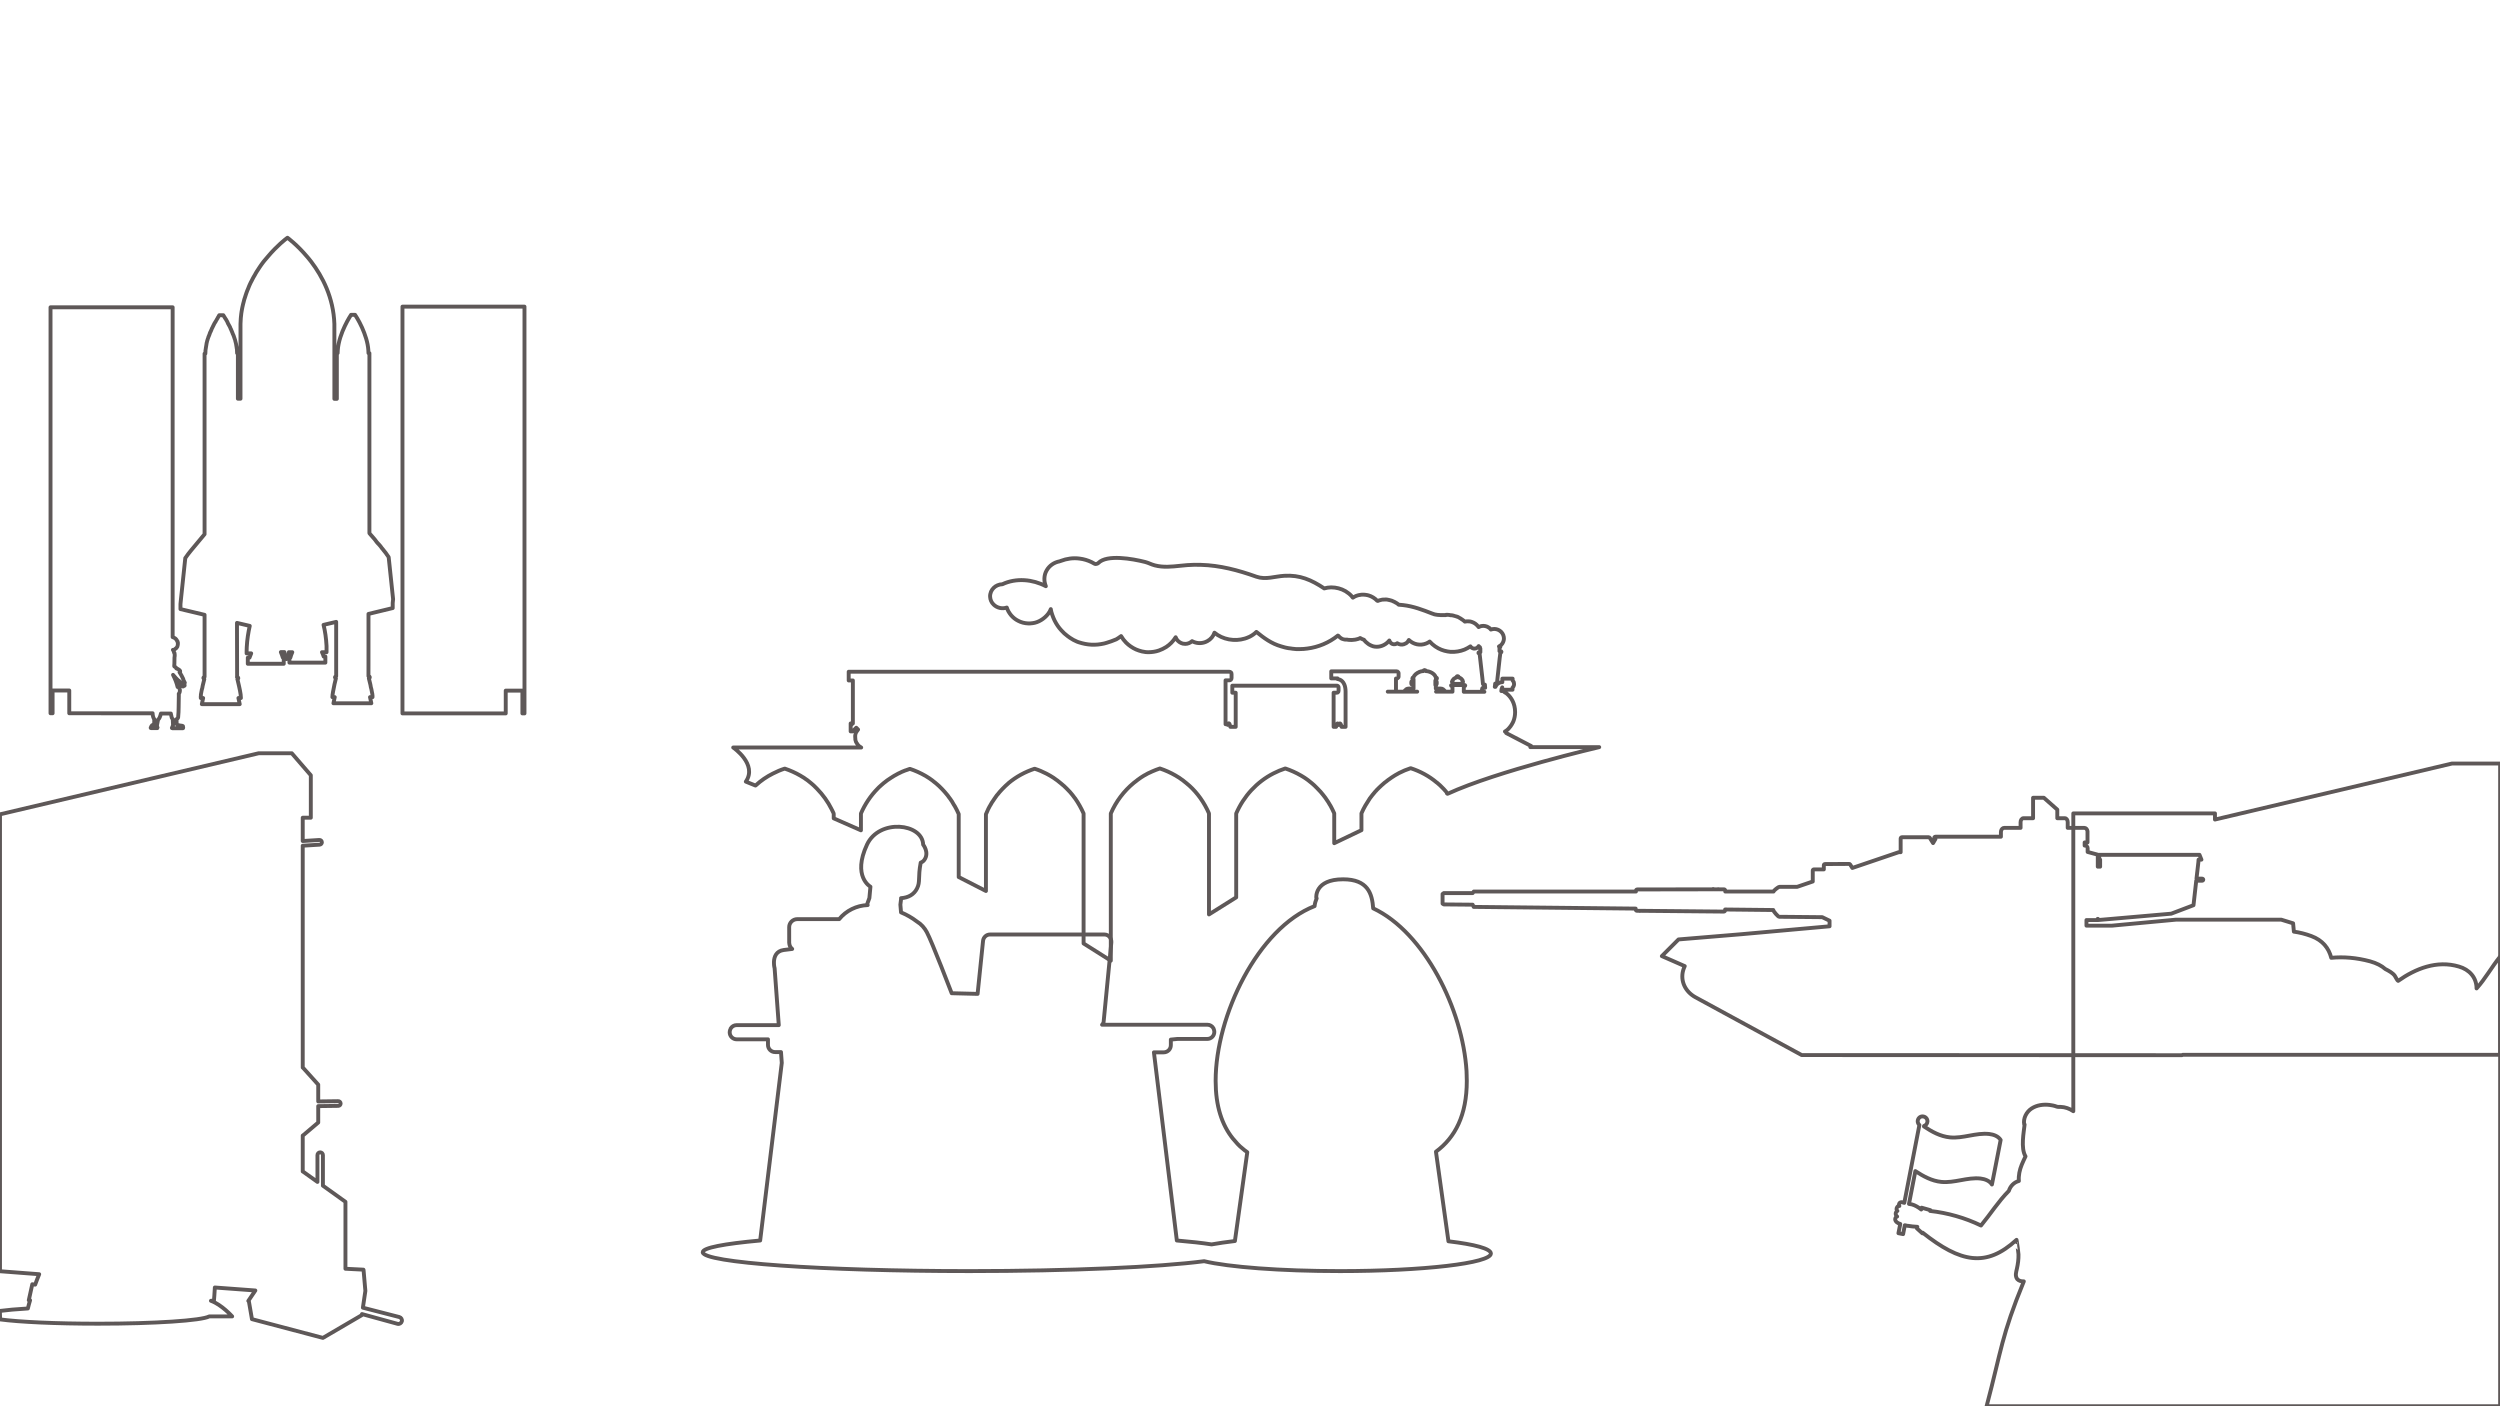 <?xml version="1.0" encoding="utf-8"?>
<!-- Generator: Adobe Illustrator 27.7.0, SVG Export Plug-In . SVG Version: 6.00 Build 0)  -->
<svg version="1.1" id="Capa_1" xmlns="http://www.w3.org/2000/svg" xmlns:xlink="http://www.w3.org/1999/xlink" x="0px" y="0px"
	 viewBox="0 0 1920 1080" style="enable-background:new 0 0 1920 1080;" xml:space="preserve">
<style type="text/css">
	.st0{fill:none;stroke:#5E5858;stroke-width:3;stroke-linejoin:round;stroke-miterlimit:10;}
	.st1{fill:url(#SVGID_1_);}
	.st2{fill:url(#SVGID_00000178893334467718088480000001497891233398545553_);}
	.st3{fill:url(#SVGID_00000032630888104183532870000007576846049117509256_);}
	.st4{fill:url(#SVGID_00000103263779328929220640000010581695447752654222_);}
	.st5{opacity:0.3;}
	.st6{fill:#79C1ED;}
	.st7{fill:#9BE0F8;}
	.st8{fill:#AE592B;}
	.st9{fill:#003961;}
	.st10{fill:#893D20;}
	.st11{fill:#FFB239;}
	.st12{fill:#FF989C;}
	.st13{fill:#FF6776;}
	.st14{fill:#004F87;}
	.st15{fill:#F52314;}
	.st16{fill:#CC0000;}
	.st17{fill:#FFDB88;}
	.st18{fill:url(#SVGID_00000038401288841377812480000001390443768723600530_);}
	.st19{fill:url(#SVGID_00000001638596851412821230000011328131288405124237_);}
	.st20{fill:#D8C09B;}
	.st21{fill:#AA987B;}
	.st22{fill:#665B4A;}
	.st23{fill:#83755F;}
	.st24{fill:#80432D;}
	.st25{fill:url(#SVGID_00000132798542370472213300000006590044659186816422_);}
	.st26{fill:url(#SVGID_00000079474989313928687630000009221460955488870529_);}
	.st27{fill:#E9E9EC;}
	.st28{fill:#CCCCCC;}
	.st29{opacity:0.65;fill:#B3B3BD;}
	.st30{fill:url(#SVGID_00000178925909420764594800000006606605267907583125_);}
	.st31{fill:url(#SVGID_00000103945876075673447090000001490296080982632372_);}
	.st32{fill:#FA5244;}
	.st33{fill:#C2C0C0;}
	.st34{fill:#DADADA;}
	.st35{fill:#5A5550;}
	.st36{fill:#A8A8A8;}
	
		.st37{clip-path:url(#SVGID_00000101062596767671360860000015395103140196141237_);fill:url(#SVGID_00000034052752911406047480000009229905219069823927_);}
	.st38{opacity:0.5;clip-path:url(#SVGID_00000101062596767671360860000015395103140196141237_);}
	.st39{fill:#D7E8EF;}
	.st40{fill:#F7FAFB;}
	.st41{clip-path:url(#SVGID_00000101062596767671360860000015395103140196141237_);}
	.st42{opacity:0.5;fill:#3AA9B0;}
	.st43{fill:url(#SVGID_00000013157077646810051270000002157711914759694525_);}
	.st44{fill:#3AA9B0;}
	.st45{fill:url(#SVGID_00000107589935627095367300000011504716771304459403_);}
	.st46{fill:#F9CA48;}
	.st47{fill:url(#SVGID_00000116223153982603898770000008017105349778230973_);}
	.st48{filter:url(#Adobe_OpacityMaskFilter);}
	.st49{clip-path:url(#SVGID_00000163790226526095721190000010858049622677426569_);}
	
		.st50{clip-path:url(#SVGID_00000112597082909832194210000007230568363383266985_);fill:url(#SVGID_00000098924549561269905080000008191806595785382822_);}
	
		.st51{mask:url(#SVGID_00000165954519485394039750000015799978626180676525_);fill:url(#SVGID_00000124142633626467461230000006613369834234952890_);}
	.st52{opacity:0.53;fill:url(#SVGID_00000044875940810328923030000003587798850370284466_);enable-background:new    ;}
	.st53{opacity:0.39;}
	.st54{fill:url(#SVGID_00000054947128676641522130000004594188325305907135_);}
	.st55{fill:url(#SVGID_00000088832277647330521610000005333471463298994857_);}
	.st56{opacity:0.21;}
	.st57{fill:url(#SVGID_00000029748362716679109320000005605747378452776579_);}
	.st58{fill:url(#SVGID_00000008836431161197913840000004262953018336351104_);}
	.st59{fill:url(#SVGID_00000083789610471241344110000012040162240876251010_);}
	.st60{fill:url(#SVGID_00000103249232083989467880000010158431504581385367_);}
	.st61{fill:url(#SVGID_00000052786001033371162880000005119545141782587049_);}
	.st62{fill:url(#SVGID_00000073698745711695977630000008572241998414376629_);}
	.st63{fill:url(#SVGID_00000152236037863669561230000012172369626036863671_);}
	.st64{fill:url(#SVGID_00000095315926689047457880000001164628932372084898_);}
	.st65{fill:url(#SVGID_00000162329778773224477510000013665866867235226277_);}
	.st66{fill:url(#SVGID_00000008147275230219950270000018278799891076073128_);}
	.st67{fill:url(#SVGID_00000155143931959388711250000000068976170976885891_);}
	.st68{fill:url(#SVGID_00000064348112216306961030000016817022300364437149_);}
	.st69{fill:url(#SVGID_00000034808829716186612600000011141117094120176044_);}
	.st70{fill:url(#SVGID_00000026144834624733583540000005659620054123013543_);}
	.st71{opacity:0.52;fill:url(#SVGID_00000053547618335513652730000009199087011058262455_);enable-background:new    ;}
	.st72{opacity:0.52;fill:url(#SVGID_00000026883697119565163380000017798408472315882627_);enable-background:new    ;}
	.st73{fill:#D58C1D;}
	.st74{fill:#99CD00;}
	.st75{opacity:0.31;fill:#B4E000;enable-background:new    ;}
	.st76{opacity:0.29;fill:#854A00;enable-background:new    ;}
	.st77{opacity:0.29;}
	.st78{opacity:0.56;fill:#854A00;enable-background:new    ;}
	.st79{opacity:0.18;fill:#469500;enable-background:new    ;}
	.st80{fill:#DCEC00;}
	.st81{opacity:0.18;}
	.st82{fill:#469500;}
	.st83{opacity:0.54;fill:#A7CE00;enable-background:new    ;}
	.st84{fill:#9A8667;}
	.st85{fill:#CFB389;}
	.st86{fill:#7E6E54;}
	.st87{fill:#2A2A29;}
	.st88{fill:#202020;}
	.st89{fill:#161616;}
	.st90{opacity:0.2;}
	.st91{fill:#1D1D1B;}
	.st92{fill:#895850;}
	.st93{fill:#66382F;}
	.st94{fill:#724438;}
	.st95{fill:#9B6762;}
	.st96{fill:#D39275;}
	.st97{fill:#FFF03B;}
	.st98{fill:#DA7122;}
	.st99{opacity:0.2;fill:#1D1D1B;}
	.st100{fill:#938C8E;}
	.st101{fill:#9E989D;}
	.st102{fill:#BFB8BE;}
	.st103{fill:#E8DAA0;}
	.st104{fill:#FFF4C5;}
	.st105{fill:#D86A4C;}
	.st106{fill:#847C7F;}
	.st107{fill:#D69C7F;}
	.st108{fill:#C68467;}
	.st109{fill:url(#SVGID_00000111168265200705167980000000240885524960186271_);}
	.st110{filter:url(#Adobe_OpacityMaskFilter_00000097465360307389392930000008394089075201767092_);}
	.st111{clip-path:url(#SVGID_00000109029696625885061700000008608373663005619389_);}
	
		.st112{clip-path:url(#SVGID_00000170252857145328511920000004368064324712727701_);fill:url(#SVGID_00000132070395620566921510000009958434852423751325_);}
	
		.st113{mask:url(#SVGID_00000061445146077755437720000018046647898401282193_);fill:url(#SVGID_00000062152895081687942780000009904007682239447201_);}
	.st114{opacity:0.53;fill:url(#SVGID_00000169520924304799503720000013252488472769235329_);enable-background:new    ;}
	.st115{fill:url(#SVGID_00000021102169015192476240000017063336324632738471_);}
	.st116{fill:url(#SVGID_00000078748237270736418300000001567134838900201897_);}
	.st117{fill:url(#SVGID_00000000915281870103851160000012144054828614086310_);}
	.st118{fill:url(#SVGID_00000033342388584058259150000001380773998209027986_);}
	.st119{fill:url(#SVGID_00000026145873597319281680000012718793871784527550_);}
	.st120{fill:url(#SVGID_00000163043585305007596320000004191489379981068455_);}
	.st121{fill:url(#SVGID_00000158022589119956489070000010316546565882590863_);}
	.st122{fill:url(#SVGID_00000001647831994096061210000017309113188888625077_);}
	.st123{fill:url(#SVGID_00000159446001329650482330000003703753643167111050_);}
	.st124{fill:url(#SVGID_00000122696906785964760820000009416451029566185355_);}
	.st125{fill:url(#SVGID_00000034792216712729109660000013307617759544305317_);}
	.st126{fill:url(#SVGID_00000049904621355148433020000014432508903635650437_);}
	.st127{fill:url(#SVGID_00000008126925259413567260000015040058690099473035_);}
	.st128{fill:url(#SVGID_00000080175655884920644020000007234726270217379512_);}
	.st129{fill:url(#SVGID_00000106853738865825773910000013396396281156449165_);}
	.st130{fill:url(#SVGID_00000120537162212237905940000016569404515698259635_);}
	.st131{opacity:0.52;fill:url(#SVGID_00000011712877335812116670000011919015819249031101_);enable-background:new    ;}
	.st132{opacity:0.52;fill:url(#SVGID_00000170249521800846915260000001538478178818458016_);enable-background:new    ;}
	.st133{fill:#A54C1E;}
	.st134{fill:#9A3B32;}
	.st135{fill:#803028;}
	.st136{fill:#FF9A56;}
	.st137{fill:#FC8413;}
	.st138{fill:#B84430;}
	.st139{fill:#FFD372;}
	.st140{fill:#FFEFBB;}
	.st141{opacity:0.63;fill:#B84430;}
	.st142{opacity:0.33;fill:#A54C1E;}
	.st143{fill:#F8B845;}
	.st144{fill:#FFDEAE;}
	.st145{opacity:0.5;fill:#803028;}
	.st146{fill:#FFF8D3;}
	.st147{fill:#CF6437;}
	.st148{fill:#FFC67B;}
	.st149{fill:#FAFAFE;}
	.st150{fill:#E6E6EC;}
	.st151{fill:#3B1F1F;}
	.st152{fill:#7F6364;}
	.st153{opacity:0.5;fill:#7F6364;}
	.st154{fill:#ECA866;}
	.st155{fill:#A17D7E;}
	.st156{fill:#B6CDF4;}
	.st157{fill:#9D696B;}
	.st158{fill:#FF9226;}
	.st159{opacity:0.2;fill:#9D696B;}
	.st160{fill:#939EB1;}
	.st161{fill:#A6AFBF;}
	.st162{fill:#888DAA;}
	.st163{fill:#585D6C;}
	.st164{opacity:0.4;fill:#A6AFBF;}
	.st165{fill:url(#SVGID_00000150088570910767378450000001937281423331638656_);}
	.st166{filter:url(#Adobe_OpacityMaskFilter_00000037687672895977311520000015942678087421395365_);}
	.st167{clip-path:url(#SVGID_00000097465878439397818320000017715597337799953819_);}
	
		.st168{clip-path:url(#SVGID_00000024692367057785249850000000137209079131784636_);fill:url(#SVGID_00000155825219863429511820000000889671624116613261_);}
	
		.st169{mask:url(#SVGID_00000021841284580208968230000013515246297850038927_);fill:url(#SVGID_00000177446675227725110150000000709800016058493105_);}
	.st170{opacity:0.53;fill:url(#SVGID_00000039100212560486556850000005647720926826301836_);enable-background:new    ;}
	.st171{fill:url(#SVGID_00000146500757419057333560000015228608531367942816_);}
	.st172{fill:url(#SVGID_00000150818583904996628620000012001253126719514017_);}
	.st173{fill:url(#SVGID_00000181081979260089939500000004794866971552815276_);}
	.st174{fill:url(#SVGID_00000173160955496469733300000005833007661841333422_);}
	.st175{fill:url(#SVGID_00000146497936389756025630000010004211868920215206_);}
	.st176{fill:url(#SVGID_00000105390833182420181880000017885860508436191407_);}
	.st177{fill:url(#SVGID_00000062895264220093588620000009082143645414929575_);}
	.st178{fill:url(#SVGID_00000036941116995235100940000001346419027783664017_);}
	.st179{fill:url(#SVGID_00000169552083350496935330000013780663254837284016_);}
	.st180{fill:url(#SVGID_00000119100172982272611770000004559952195235063686_);}
	.st181{fill:url(#SVGID_00000163055732305969082140000000988583770846216857_);}
	.st182{fill:url(#SVGID_00000132050360261043133890000004551546875676109188_);}
	.st183{fill:url(#SVGID_00000008114086244282028100000011872806320675705489_);}
	.st184{fill:url(#SVGID_00000132049763905608199330000015974938020788436105_);}
	.st185{fill:url(#SVGID_00000150791092238485395480000005034583199873887881_);}
	.st186{fill:url(#SVGID_00000116952595133501934650000015339318137448831377_);}
	.st187{opacity:0.52;fill:url(#SVGID_00000023969180216515978380000002317213150101884288_);enable-background:new    ;}
	.st188{opacity:0.52;fill:url(#SVGID_00000000193753234343587330000015085496319419915652_);enable-background:new    ;}
	.st189{fill:#FF8DA0;}
	.st190{fill:#FFD79C;}
	.st191{fill:#F9DDD2;}
	.st192{fill:#EDC7B2;}
	.st193{fill:#724139;}
	.st194{fill:#EF5252;}
	.st195{fill:#D3404E;}
	.st196{fill:#B06B00;}
	.st197{fill:#DBAA91;}
	.st198{fill:#683226;}
	.st199{fill:#B22B3B;}
	.st200{fill:#EAD3D7;}
	.st201{fill:#C9A9AF;}
	.st202{fill:#DDBFC3;}
	.st203{fill:#B78A92;}
	.st204{fill:#B27F6B;}
	.st205{fill:#92DBF4;}
	.st206{fill:#56251D;}
	.st207{fill:#EABDA9;}
	.st208{fill:#CE9B84;}
	.st209{fill:#B5745D;}
	.st210{fill:#6B3B2C;}
	.st211{fill:#C18A74;}
	.st212{fill:#CC9881;}
	.st213{fill:#FF5F5F;}
	.st214{fill:#AA725E;}
	.st215{fill:#932134;}
	.st216{fill:#F4D5C6;}
	.st217{fill:#FFC064;}
	.st218{fill:#51231B;}
	.st219{fill:#824634;}
	.st220{fill:#7F3F32;}
	.st221{fill:#F4B54E;}
	.st222{fill:#5185A5;}
	.st223{fill:#E5C3BE;}
	.st224{opacity:0.5;fill:#BC5642;}
	.st225{fill:#8CAAA7;}
	.st226{fill:#CCE5E2;}
	.st227{fill:#A5C4BF;}
	.st228{fill:#B2CCCA;}
	.st229{opacity:0.6;fill:#535E5D;}
	.st230{fill:#DCE6E4;}
	.st231{fill:#B0CCC6;}
	.st232{fill:#96A8A6;}
	.st233{fill:#5B325B;}
	.st234{fill:#8E4221;}
	.st235{fill:#AF6837;}
	.st236{fill:#A85248;}
	.st237{fill:#965326;}
	.st238{fill:#703B18;}
	.st239{fill:#BF703A;}
	.st240{fill:#CC8656;}
	.st241{fill:#6D442D;}
	.st242{fill:#DB9565;}
	.st243{fill:#E8A070;}
	.st244{opacity:0.5;}
	.st245{fill:#BC5642;}
	.st246{fill:#7F4426;}
	.st247{fill:#93532F;}
	.st248{fill:#B5619F;}
	.st249{fill:#9B4E8B;}
	.st250{fill:#CE814D;}
	.st251{fill:#A55925;}
	.st252{fill:#6D351D;}
	.st253{fill:#E089CE;}
	.st254{fill:#663036;}
	.st255{fill:#DB97A1;}
	.st256{fill:#5E3636;}
	.st257{fill:#CCDFDD;}
	.st258{fill:#C1DBD9;}
	.st259{fill:#A2AAA9;}
	.st260{fill:#778986;}
	.st261{fill:#B6CECA;}
	.st262{fill:#DDEDEB;}
	.st263{fill:#A7C1BF;}
	.st264{fill:#DFEFED;}
	.st265{fill:#8C9997;}
	.st266{fill:#455653;}
	.st267{fill:#5A6B68;}
	.st268{fill:#C5DDDA;}
	.st269{fill:#725D61;}
	.st270{fill:#49383B;}
	.st271{fill:#B699C9;}
	.st272{fill:#BFD8D5;}
	.st273{fill:#3F4745;}
	.st274{fill:#88A5A2;}
	.st275{fill:#749692;}
	.st276{fill:#ADC9C7;}
	.st277{fill:#A5C4C1;}
	.st278{fill:#9F80B7;}
	.st279{fill:#E0CEED;}
	.st280{fill:#84699E;}
	.st281{fill:#F0FFFD;}
	.st282{fill:#96B2AF;}
	.st283{fill:#65726F;}
	.st284{fill:#BF6F2E;}
	.st285{fill:#CC8652;}
	.st286{fill:#C4916A;}
	.st287{fill:#A55C25;}
	.st288{fill:#F2E2D5;}
	.st289{fill:#998576;}
	.st290{opacity:0.5;fill:#934F21;enable-background:new    ;}
	.st291{opacity:0.13;}
	.st292{fill:#934F21;}
	.st293{opacity:0.3;fill:#934F21;enable-background:new    ;}
	.st294{fill:#A25722;}
	.st295{fill:#754C29;}
	.st296{opacity:0.12;fill:#934F21;enable-background:new    ;}
	.st297{fill:#B5682D;}
	.st298{fill:#C47D47;}
	.st299{fill:#FFD738;}
	.st300{fill:#82412D;}
	.st301{fill:#8F4933;}
	.st302{fill:#DEB833;}
	.st303{fill:#FFFFFF;}
	.st304{fill:#8C5D43;}
	.st305{opacity:0.5;fill:#775441;}
	.st306{fill:#C6CED1;}
	.st307{fill:#F2F2F2;}
	.st308{fill:#775441;}
	.st309{fill:#8C634D;}
	.st310{fill:#996C54;}
	.st311{fill:#A67C52;}
	.st312{fill:#42210B;}
	.st313{fill:url(#SVGID_00000113328859692227508860000011857461796222015386_);}
	.st314{filter:url(#Adobe_OpacityMaskFilter_00000055692331160325929070000018370259688491765642_);}
	.st315{clip-path:url(#SVGID_00000127723593785990047660000014125024227929798820_);}
	
		.st316{clip-path:url(#SVGID_00000092429913917380285080000005087085840654651266_);fill:url(#SVGID_00000132801873097531083770000017081398352040122550_);}
	
		.st317{mask:url(#SVGID_00000092438035209985297370000008271546523610642842_);fill:url(#SVGID_00000030482923502425931050000018165781036767473795_);}
	.st318{opacity:0.53;fill:url(#SVGID_00000163756140390630396180000000616369963015400365_);enable-background:new    ;}
	.st319{fill:url(#SVGID_00000074442829710850384350000012871981860850544289_);}
	.st320{fill:url(#SVGID_00000002361597442058517800000004416154268679676607_);}
	.st321{fill:url(#SVGID_00000044871443293290306030000015535101848742172603_);}
	.st322{fill:url(#SVGID_00000127754490731151577960000000897853463353270917_);}
	.st323{fill:url(#SVGID_00000111908785094640128900000000885468011951805104_);}
	.st324{fill:url(#SVGID_00000038399962799136133910000015001770841525290370_);}
	.st325{fill:url(#SVGID_00000096053487452237824950000001156857808473363900_);}
	.st326{fill:url(#SVGID_00000065773804506767422200000017705080111275028096_);}
	.st327{fill:url(#SVGID_00000057106951395163483970000007738541594919778957_);}
	.st328{fill:url(#SVGID_00000106120864746795100780000003493162421845383066_);}
	.st329{fill:url(#SVGID_00000120522898508137660750000000608503504643574717_);}
	.st330{fill:url(#SVGID_00000131356996149954551030000017557883602337542534_);}
	.st331{fill:url(#SVGID_00000161606158097294116530000011043727742055222436_);}
	.st332{fill:url(#SVGID_00000143582180827357454280000001307960160574754463_);}
	.st333{fill:url(#SVGID_00000023996128129741636810000002383700721046102430_);}
	.st334{fill:url(#SVGID_00000142144952210711991590000009560202619946636959_);}
	.st335{opacity:0.52;fill:url(#SVGID_00000089549057494075151820000003910328256545084822_);enable-background:new    ;}
	.st336{opacity:0.52;fill:url(#SVGID_00000099658892876496477050000000034346114864375945_);enable-background:new    ;}
	.st337{fill-rule:evenodd;clip-rule:evenodd;fill:#ECBE6C;}
	.st338{fill-rule:evenodd;clip-rule:evenodd;fill:url(#SVGID_00000036931392244782196030000001364938864920798901_);}
	.st339{fill-rule:evenodd;clip-rule:evenodd;fill:url(#SVGID_00000032615224847827669640000010179388353669886629_);}
	.st340{fill-rule:evenodd;clip-rule:evenodd;fill:#ECCE8D;}
	.st341{fill-rule:evenodd;clip-rule:evenodd;fill:#EC763B;}
	.st342{fill-rule:evenodd;clip-rule:evenodd;fill:url(#SVGID_00000085933618612701338900000002763289622402302895_);}
	.st343{fill-rule:evenodd;clip-rule:evenodd;fill:url(#SVGID_00000002369654191532910710000018441839849423037349_);}
	.st344{fill-rule:evenodd;clip-rule:evenodd;fill:url(#SVGID_00000125595387037282497400000006130145457992104347_);}
	.st345{fill-rule:evenodd;clip-rule:evenodd;fill:url(#SVGID_00000129193911313365687340000000675934643972746889_);}
	.st346{fill-rule:evenodd;clip-rule:evenodd;fill:#96372B;}
	.st347{fill-rule:evenodd;clip-rule:evenodd;fill:url(#SVGID_00000044889612148883874400000017200225780777418677_);}
	.st348{fill-rule:evenodd;clip-rule:evenodd;fill:url(#SVGID_00000025408225421596570430000016465324215980171443_);}
	.st349{fill-rule:evenodd;clip-rule:evenodd;fill:url(#SVGID_00000158712214789819208380000005717857344555420844_);}
	.st350{fill-rule:evenodd;clip-rule:evenodd;fill:url(#SVGID_00000111900958680701819130000008195698684611632008_);}
	.st351{fill-rule:evenodd;clip-rule:evenodd;fill:url(#SVGID_00000125570459316860753010000006531281569961729724_);}
	.st352{fill-rule:evenodd;clip-rule:evenodd;fill:url(#SVGID_00000005257644779785700630000011714189542271558334_);}
	.st353{fill-rule:evenodd;clip-rule:evenodd;fill:#5A1828;}
	.st354{fill-rule:evenodd;clip-rule:evenodd;fill:url(#SVGID_00000052074154445353412460000009023936383616766376_);}
	.st355{fill-rule:evenodd;clip-rule:evenodd;fill:url(#SVGID_00000113340676963298445620000017599091958313273784_);}
	.st356{fill-rule:evenodd;clip-rule:evenodd;fill:url(#SVGID_00000099660217090280963790000017504116528477672839_);}
	.st357{opacity:0.2;fill-rule:evenodd;clip-rule:evenodd;fill:url(#SVGID_00000134229812237276702690000008696067257735476620_);}
	.st358{fill-rule:evenodd;clip-rule:evenodd;fill:#EC903B;}
	.st359{fill-rule:evenodd;clip-rule:evenodd;fill:#ECA950;}
	.st360{fill-rule:evenodd;clip-rule:evenodd;fill:url(#SVGID_00000183943763705938801740000012725969293084818105_);}
	.st361{fill-rule:evenodd;clip-rule:evenodd;fill:url(#SVGID_00000034088001252658607850000009592893303299911602_);}
	.st362{fill-rule:evenodd;clip-rule:evenodd;fill:url(#SVGID_00000181060897346323886070000018217792887803833276_);}
	.st363{fill-rule:evenodd;clip-rule:evenodd;fill:url(#SVGID_00000055690740610344486940000011174691502329281979_);}
	.st364{fill-rule:evenodd;clip-rule:evenodd;fill:url(#SVGID_00000097475806390091647870000001934067938145785241_);}
	.st365{fill-rule:evenodd;clip-rule:evenodd;fill:url(#SVGID_00000080205173655321978760000001502835597397911941_);}
	.st366{fill-rule:evenodd;clip-rule:evenodd;fill:url(#SVGID_00000088848258216618092450000002034728234002342044_);}
	.st367{fill-rule:evenodd;clip-rule:evenodd;fill:url(#SVGID_00000060720063131998811170000018036095802144758934_);}
	.st368{fill-rule:evenodd;clip-rule:evenodd;fill:url(#SVGID_00000098220680005428786100000005861231164155158959_);}
	.st369{fill-rule:evenodd;clip-rule:evenodd;fill:url(#SVGID_00000153665597662501509890000007541396714821719723_);}
	.st370{fill-rule:evenodd;clip-rule:evenodd;fill:url(#SVGID_00000116194564674231273230000005568035676394147996_);}
	.st371{fill-rule:evenodd;clip-rule:evenodd;fill:url(#SVGID_00000155141193164033199230000016926512535930215579_);}
	.st372{fill-rule:evenodd;clip-rule:evenodd;fill:url(#SVGID_00000041295100656467945450000004459214471178570922_);}
	.st373{fill-rule:evenodd;clip-rule:evenodd;fill:url(#SVGID_00000005243643844347531580000004009182150967057588_);}
	.st374{fill:#544224;}
	.st375{fill:#9E7C42;}
	.st376{fill:#CFA256;}
	.st377{fill:#82502A;}
	.st378{fill:#5E3A1E;}
	.st379{fill:#FFECCC;}
	.st380{fill:#53A4BD;}
	.st381{clip-path:url(#SVGID_00000065045426572289929900000016438632465926277004_);}
	.st382{fill:#73D2F0;}
	.st383{fill:#A3E9FF;}
	.st384{fill:#453314;}
	.st385{fill:#FFD999;}
	.st386{fill:#BF3E26;}
	.st387{fill:#50947A;}
	.st388{fill:#4A2A15;}
	.st389{fill:#FCB3A6;}
	.st390{fill:#9C582D;}
	.st391{fill:#0B4B61;}
	.st392{fill:#1A7591;}
	.st393{fill:#75201C;}
	.st394{fill:#125063;}
	.st395{fill:#9E5549;}
	.st396{fill:#8C541A;}
	.st397{fill:#DE842A;}
	.st398{fill:#4D2E17;}
	.st399{fill:#D4A44F;}
	.st400{fill:#5C1916;}
	.st401{fill:#7D4C34;}
	.st402{fill-rule:evenodd;clip-rule:evenodd;fill:#9A5700;}
	.st403{fill-rule:evenodd;clip-rule:evenodd;fill:#381D00;}
	.st404{fill-rule:evenodd;clip-rule:evenodd;fill:#623500;}
	.st405{fill-rule:evenodd;clip-rule:evenodd;fill:#7E4500;}
	.st406{fill-rule:evenodd;clip-rule:evenodd;fill:#DC7C00;}
	.st407{fill-rule:evenodd;clip-rule:evenodd;fill:#BA6900;}
	.st408{fill-rule:evenodd;clip-rule:evenodd;fill:#FFBA61;}
	.st409{fill:#EBE9E8;}
	.st410{fill:#C4C1C0;}
	.st411{fill:#66392C;}
	.st412{fill:#A3A2A2;}
	.st413{fill:#855141;}
	.st414{fill:#E6CFC8;}
	.st415{fill:#BA7059;}
	.st416{fill:#DE9078;}
	.st417{fill:#D4A090;}
	.st418{fill:#704031;}
	.st419{fill:#D48F7B;}
	.st420{opacity:0.42;fill:#702711;}
	.st421{fill:#A17B4D;}
	.st422{fill:#733E2E;}
	.st423{fill:#AD865E;}
	.st424{fill:#857F7F;}
	.st425{fill:none;stroke:#B0997B;stroke-width:5;stroke-linecap:round;stroke-linejoin:round;stroke-miterlimit:10;}
	.st426{fill:#B0997B;}
	.st427{fill:#9E553F;}
	.st428{fill:#AB5F48;}
	.st429{fill:#BFB1AC;}
	.st430{fill:#8C432D;}
	.st431{fill:#944E38;}
	.st432{fill:#A65A42;}
	.st433{fill:#C49C6A;}
	.st434{fill:#D4A87D;}
	.st435{opacity:0.271;fill:#702711;}
	.st436{fill:#702711;}
	.st437{fill:#9E8F8A;}
	.st438{fill:#918B89;}
	.st439{fill:none;stroke:#69645F;stroke-width:4;stroke-miterlimit:10;}
	.st440{fill:#DECFCA;}
	.st441{opacity:0.431;fill:#633424;}
	.st442{opacity:0.549;fill:#613325;}
	.st443{fill:#BFA686;}
	.st444{fill:url(#SVGID_00000007397124976074259280000015984553270435737746_);}
	.st445{filter:url(#Adobe_OpacityMaskFilter_00000149363483969508188570000004718519635744783757_);}
	.st446{clip-path:url(#SVGID_00000147932716314151482950000018222069880689282717_);}
	
		.st447{clip-path:url(#SVGID_00000003069127179441180960000012089574135618175135_);fill:url(#SVGID_00000038414877705039329430000004166263740777396878_);}
	
		.st448{mask:url(#SVGID_00000041985269736960939030000013644788028425521286_);fill:url(#SVGID_00000041988143263140459270000005947563130479500199_);}
	.st449{opacity:0.53;fill:url(#SVGID_00000083777423923769947260000010833345376726884270_);enable-background:new    ;}
	.st450{fill:url(#SVGID_00000145754000302905570220000005832596877316880517_);}
	.st451{fill:url(#SVGID_00000042002036169835807650000014467479496044329610_);}
	.st452{fill:url(#SVGID_00000092452891857183351980000007823743000068980631_);}
	.st453{fill:url(#SVGID_00000010312222673501459850000018405754961009052086_);}
	.st454{fill:url(#SVGID_00000041999535421785486440000012858546878338482567_);}
	.st455{fill:url(#SVGID_00000112621936462247772480000001214469031494057857_);}
	.st456{fill:url(#SVGID_00000018231959348997568940000015180367262355318146_);}
	.st457{fill:url(#SVGID_00000025417230474945412750000003840328624184866445_);}
	.st458{fill:url(#SVGID_00000141429366168514806910000014530118940152923782_);}
	.st459{fill:url(#SVGID_00000181766452615333573770000003488715258437119166_);}
	.st460{fill:url(#SVGID_00000057110614756961317050000015352581361575122104_);}
	.st461{fill:url(#SVGID_00000093856106751458808240000007094666456086319505_);}
	.st462{fill:url(#SVGID_00000114073176707812076260000000506964453392604826_);}
	.st463{fill:url(#SVGID_00000134949348016844736160000003325496785164933511_);}
	.st464{fill:url(#SVGID_00000148652545518779615450000017071461107000589476_);}
	.st465{fill:url(#SVGID_00000070840465509572246440000008790205437599756182_);}
	.st466{opacity:0.52;fill:url(#SVGID_00000155130532644612659000000015618062920050074754_);enable-background:new    ;}
	.st467{opacity:0.52;fill:url(#SVGID_00000115509128680540892530000017971726231048463786_);enable-background:new    ;}
	.st468{fill-rule:evenodd;clip-rule:evenodd;fill:#BEC8D4;}
	.st469{fill-rule:evenodd;clip-rule:evenodd;fill:#A4ACBB;}
	.st470{fill-rule:evenodd;clip-rule:evenodd;fill:#FACA64;}
	.st471{fill-rule:evenodd;clip-rule:evenodd;fill:#D4A258;}
	.st472{fill-rule:evenodd;clip-rule:evenodd;fill:#3D4558;}
	.st473{fill-rule:evenodd;clip-rule:evenodd;fill:#4D5568;}
	.st474{fill-rule:evenodd;clip-rule:evenodd;fill:#989FB1;}
	.st475{fill-rule:evenodd;clip-rule:evenodd;fill:#A5A5A5;}
	.st476{fill-rule:evenodd;clip-rule:evenodd;fill:#BEBDB9;}
	.st477{fill-rule:evenodd;clip-rule:evenodd;fill:#D1D1C9;}
	.st478{fill-rule:evenodd;clip-rule:evenodd;fill:#E8E7E3;}
	.st479{fill-rule:evenodd;clip-rule:evenodd;fill:#7F8698;}
	.st480{fill:#606060;}
	.st481{fill:#222222;}
	.st482{fill:#3D46A2;}
	.st483{fill:#F4F4F4;}
	.st484{opacity:0.4;fill:#D5D5D5;}
	.st485{fill:#919191;}
	.st486{fill:#797979;}
	.st487{fill:#424242;}
	.st488{clip-path:url(#SVGID_00000042734092952237006800000016601019011872997790_);fill:#A8A8A8;}
	.st489{clip-path:url(#SVGID_00000042734092952237006800000016601019011872997790_);fill:#424242;}
	.st490{clip-path:url(#SVGID_00000042734092952237006800000016601019011872997790_);fill:#919191;}
	.st491{clip-path:url(#SVGID_00000042734092952237006800000016601019011872997790_);fill:#D5D5D5;}
	.st492{fill:#C8D5DB;}
	.st493{fill:url(#SVGID_00000012434751683519257190000008489153530924510346_);}
	.st494{opacity:0.18;fill:#FFFFFF;}
	.st495{fill:#BFBFBF;}
	.st496{fill:url(#SVGID_00000140706636862314265050000003750689666965323179_);}
	.st497{fill:#F9A326;}
	.st498{opacity:0.5;fill:#7A44A1;}
	.st499{fill:#F2352F;}
	.st500{fill:#FCBC4B;}
	.st501{fill:#42BD5C;}
	.st502{fill:#94AFBD;}
	.st503{fill:none;stroke:#A9D7EE;stroke-width:0.809;stroke-miterlimit:10;}
	.st504{fill:#FCA326;}
	.st505{fill:#FBE56F;}
	.st506{fill:#002265;}
	.st507{opacity:0.26;fill:#FFFFFF;}
	.st508{fill:#003798;}
	.st509{opacity:0.6;}
	.st510{opacity:0.6;fill:#FFFFFF;}
	.st511{fill:url(#SVGID_00000170255908417379264280000004121916872202858942_);}
	.st512{fill:url(#SVGID_00000183235832198299539790000015825587745430866606_);}
	.st513{fill:url(#SVGID_00000170997631116305435900000009826575850057632173_);}
	.st514{fill:url(#SVGID_00000128486579763325367110000008165885867954121115_);}
	.st515{fill:#D2530D;}
	.st516{fill:#F5712E;}
	.st517{fill:#E17D32;}
	.st518{fill:#D27E5A;}
	.st519{fill:url(#SVGID_00000084502262800309376890000007557581279166901645_);}
	.st520{fill:url(#SVGID_00000150074421277842483300000008777645077058702261_);}
	.st521{fill:url(#SVGID_00000098933744637929821210000000051191773173889186_);}
	.st522{fill:url(#SVGID_00000043417685836768237730000012672147963572247986_);}
	.st523{fill:#364766;}
	.st524{fill:url(#SVGID_00000084503162533003162850000017595391957123649422_);}
	.st525{fill:url(#SVGID_00000057143891119811671590000016306563777984511138_);}
	.st526{fill:url(#SVGID_00000170277480223434659700000002934243998645158533_);}
	.st527{fill:#ABB3C4;}
	.st528{fill:url(#SVGID_00000099653229125810980490000005808611233044702622_);}
	.st529{fill:url(#SVGID_00000004547594633426887860000008273881715674389644_);}
	.st530{fill:#50658B;}
	.st531{fill:url(#SVGID_00000109006479417068467930000014148986030431355059_);}
	.st532{fill:url(#SVGID_00000155144677036258776700000018022894754765389499_);}
	.st533{fill:url(#SVGID_00000070829169419006767520000015783035629750778543_);}
	.st534{fill:url(#SVGID_00000061464703008540908050000017482637981602934701_);}
	.st535{opacity:0.68;}
	.st536{filter:url(#Adobe_OpacityMaskFilter_00000156550226398110279880000011421723521809870482_);}
	.st537{mask:url(#SVGID_00000067214701018098013540000008465962880371048350_);}
	.st538{filter:url(#Adobe_OpacityMaskFilter_00000033343711387369655300000012576338220568080017_);}
	.st539{mask:url(#SVGID_00000064330229772151554470000010654691878703851924_);}
	.st540{filter:url(#Adobe_OpacityMaskFilter_00000128462494275013518950000001857475842373967513_);}
	.st541{mask:url(#SVGID_00000078043534555521061990000018445600990995933072_);}
	.st542{filter:url(#Adobe_OpacityMaskFilter_00000030477429375598920590000016102503300569776036_);}
	.st543{mask:url(#SVGID_00000028317603089285708360000008716444241140980652_);}
	.st544{filter:url(#Adobe_OpacityMaskFilter_00000156568621181064860780000016203475099614938516_);}
	.st545{mask:url(#SVGID_00000127745749958749621610000001751343352244557987_);}
	.st546{filter:url(#Adobe_OpacityMaskFilter_00000046338368412726670170000005292974111374921365_);}
	.st547{mask:url(#SVGID_00000097461036189013754040000000512655458090367401_);}
	.st548{filter:url(#Adobe_OpacityMaskFilter_00000003097637268278612020000006186482875695708596_);}
	.st549{mask:url(#SVGID_00000178196925491333609130000013363328821671043495_);}
	.st550{filter:url(#Adobe_OpacityMaskFilter_00000123429633478187476240000009617319729883913109_);}
	.st551{mask:url(#SVGID_00000014596522451939299130000002827033964801718415_);}
	.st552{filter:url(#Adobe_OpacityMaskFilter_00000142158777951177302940000006359198734279280281_);}
	.st553{mask:url(#SVGID_00000034058766193280948570000002635055731844512167_);}
	.st554{filter:url(#Adobe_OpacityMaskFilter_00000134224283355435603780000015723408916077093771_);}
	.st555{mask:url(#SVGID_00000062912039244291134930000016348493642107824777_);}
	.st556{opacity:0.74;}
	.st557{opacity:0.43;}
	.st558{filter:url(#Adobe_OpacityMaskFilter_00000132064616354748974350000013282911952652948872_);}
	.st559{mask:url(#SVGID_00000173133199732398815420000001969061363754591620_);}
	.st560{filter:url(#Adobe_OpacityMaskFilter_00000047773231981064540320000005611728092719286656_);}
	.st561{mask:url(#SVGID_00000046298035277430782370000006026570907713461419_);}
	.st562{filter:url(#Adobe_OpacityMaskFilter_00000058548905391514707840000005358690279026256319_);}
	.st563{mask:url(#SVGID_00000049214629869563558800000011280155916230520228_);}
	.st564{filter:url(#Adobe_OpacityMaskFilter_00000007398635251393039110000005363327456369471659_);}
	.st565{mask:url(#SVGID_00000101812940078542736630000008788338301732243886_);}
	.st566{filter:url(#Adobe_OpacityMaskFilter_00000165205198491864010810000003568344130116051097_);}
	.st567{mask:url(#SVGID_00000017495056239124823130000012493788245279014839_);}
	.st568{filter:url(#Adobe_OpacityMaskFilter_00000145020519910860605550000009011554878861341069_);}
	.st569{mask:url(#SVGID_00000005985476023459228900000009028727407318064009_);}
	.st570{filter:url(#Adobe_OpacityMaskFilter_00000168829502366672051250000013385125072612380347_);}
	.st571{opacity:0.26;mask:url(#SVGID_00000013881756886225441830000004824287411775554969_);}
	.st572{filter:url(#Adobe_OpacityMaskFilter_00000134960831079930634130000015989027367586313373_);}
	.st573{opacity:0.68;mask:url(#SVGID_00000052105725590470293230000007167696266316660400_);}
	.st574{filter:url(#Adobe_OpacityMaskFilter_00000026880927414189446360000005605818533450291874_);}
	.st575{opacity:0.68;mask:url(#SVGID_00000106846038913531237370000016278112433107735206_);}
	.st576{filter:url(#Adobe_OpacityMaskFilter_00000182504324512835842850000009459647106485738126_);}
	.st577{opacity:0.68;mask:url(#SVGID_00000093880091307176285100000006787753743133594244_);}
	.st578{filter:url(#Adobe_OpacityMaskFilter_00000090283285696189020690000007675114925853686705_);}
	.st579{mask:url(#SVGID_00000060003903805614624830000013268508910784821689_);}
	.st580{filter:url(#Adobe_OpacityMaskFilter_00000140702884534914818510000003051224702296967330_);}
	.st581{mask:url(#SVGID_00000132088009977684570890000000125709747364064906_);}
	.st582{filter:url(#Adobe_OpacityMaskFilter_00000170250901455064938980000013163512701100907435_);}
	.st583{mask:url(#SVGID_00000179639649640416102280000006733485774901668255_);}
	.st584{filter:url(#Adobe_OpacityMaskFilter_00000123410308560592787990000014094128380802927802_);}
	.st585{mask:url(#SVGID_00000126305160331336402560000017916248178976319411_);}
	.st586{filter:url(#Adobe_OpacityMaskFilter_00000072965340436348880910000016112500676199391676_);}
	.st587{opacity:0.68;mask:url(#SVGID_00000026127509484885642640000017517146521964823231_);}
	.st588{filter:url(#Adobe_OpacityMaskFilter_00000058546843180494160610000010817313135687708341_);}
	.st589{opacity:0.68;mask:url(#SVGID_00000107560135466875374610000015213950454855871163_);}
	.st590{filter:url(#Adobe_OpacityMaskFilter_00000047772931839254728300000002831509358338591416_);}
	.st591{filter:url(#Adobe_OpacityMaskFilter_00000146498022845331924840000015442893043172464279_);}
	.st592{filter:url(#Adobe_OpacityMaskFilter_00000183209522655937778030000017226860184035186607_);}
	.st593{filter:url(#Adobe_OpacityMaskFilter_00000150083817221659903770000009382383153942212798_);}
	.st594{filter:url(#Adobe_OpacityMaskFilter_00000085954154263675383080000015067584684796181419_);}
	.st595{filter:url(#Adobe_OpacityMaskFilter_00000140720019295199009860000014313190331625095318_);}
	.st596{filter:url(#Adobe_OpacityMaskFilter_00000077307704618997501740000001346970393392204424_);}
	.st597{mask:url(#SVGID_00000087406783553073421310000007212677842213616529_);}
	.st598{filter:url(#Adobe_OpacityMaskFilter_00000011710616137573687230000005970395324877998012_);}
	.st599{mask:url(#SVGID_00000087387353794958522160000016449104187381849763_);}
	.st600{filter:url(#Adobe_OpacityMaskFilter_00000138573746075721099910000009005302757487957413_);}
	.st601{mask:url(#SVGID_00000038410216092443268850000005131469467142621620_);}
	.st602{filter:url(#Adobe_OpacityMaskFilter_00000026142896747309590150000012296205569697298344_);}
	.st603{mask:url(#SVGID_00000130626760524212202420000017094814610849324990_);}
	.st604{filter:url(#Adobe_OpacityMaskFilter_00000015346127670778991990000006400464964993723315_);}
	.st605{mask:url(#SVGID_00000094612098087100875740000002760164106769784984_);}
	.st606{filter:url(#Adobe_OpacityMaskFilter_00000157308833472720432590000001561430713664553906_);}
	.st607{mask:url(#SVGID_00000000939123090154347230000006366743340659173554_);}
	.st608{filter:url(#Adobe_OpacityMaskFilter_00000011029698899067884780000018240652440315750808_);}
	.st609{mask:url(#SVGID_00000103235069251669121400000001210077975240942512_);}
	.st610{filter:url(#Adobe_OpacityMaskFilter_00000156582953719206829290000003882196423696348607_);}
	.st611{mask:url(#SVGID_00000047037030637177914770000011027839775076292267_);}
	.st612{filter:url(#Adobe_OpacityMaskFilter_00000088124638826436344870000009318372279266390404_);}
	.st613{mask:url(#SVGID_00000000933321145463916390000000525434947662082210_);}
	.st614{filter:url(#Adobe_OpacityMaskFilter_00000068650037797032126050000015844125656265302169_);}
	.st615{mask:url(#SVGID_00000106143522724813216820000007482508937549631418_);}
	.st616{filter:url(#Adobe_OpacityMaskFilter_00000103238874897302588350000018155765347029131655_);}
	.st617{mask:url(#SVGID_00000115496541308457783780000007973282842133977249_);}
	.st618{filter:url(#Adobe_OpacityMaskFilter_00000181798799197954822930000008790297439660968583_);}
	.st619{mask:url(#SVGID_00000129203950958443771810000000479276515584320443_);}
	.st620{filter:url(#Adobe_OpacityMaskFilter_00000090999208510438990290000017393185786348209821_);}
	.st621{mask:url(#SVGID_00000175324879412504975910000001303063325561659068_);}
	.st622{filter:url(#Adobe_OpacityMaskFilter_00000023977823732872391160000015604670215666682552_);}
	.st623{mask:url(#SVGID_00000155146919701341879790000006284321086713945742_);}
	.st624{filter:url(#Adobe_OpacityMaskFilter_00000137098691144143175020000000132168673888880569_);}
	.st625{mask:url(#SVGID_00000073698023256477442130000000403056520652525500_);}
	.st626{filter:url(#Adobe_OpacityMaskFilter_00000173139866209048613040000002436965456924018091_);}
	.st627{mask:url(#SVGID_00000177484183912757162660000010496425535528930469_);}
	.st628{filter:url(#Adobe_OpacityMaskFilter_00000007396893201658268980000013222368859107262854_);}
	.st629{opacity:0.26;mask:url(#SVGID_00000023995654833842693060000017416772737834976189_);}
	.st630{filter:url(#Adobe_OpacityMaskFilter_00000158746797017992946440000003549668994084365199_);}
	.st631{opacity:0.68;mask:url(#SVGID_00000054969000000088049000000004842964318729958558_);}
	.st632{filter:url(#Adobe_OpacityMaskFilter_00000154421098278431754670000003723488402318591624_);}
	.st633{opacity:0.68;mask:url(#SVGID_00000070810038819322992760000008895384479612045480_);}
	.st634{filter:url(#Adobe_OpacityMaskFilter_00000163793017795903106220000011946624099762920352_);}
	.st635{opacity:0.68;mask:url(#SVGID_00000010274626039028568700000006731956881864948610_);}
	.st636{filter:url(#Adobe_OpacityMaskFilter_00000066494956632195205450000008388606275255709571_);}
	.st637{mask:url(#SVGID_00000101069084004457513340000005391685741424043907_);}
	.st638{filter:url(#Adobe_OpacityMaskFilter_00000059267721815904913340000005715172332115832962_);}
	.st639{mask:url(#SVGID_00000037687403863286540090000008852542336966353591_);}
	.st640{filter:url(#Adobe_OpacityMaskFilter_00000090287088029728262030000000229215410752312961_);}
	.st641{mask:url(#SVGID_00000083071408893413042800000017803568725587241123_);}
	.st642{filter:url(#Adobe_OpacityMaskFilter_00000102511409421575700430000005250023154448262582_);}
	.st643{mask:url(#SVGID_00000095328164378469538510000000444384724528902588_);}
	.st644{filter:url(#Adobe_OpacityMaskFilter_00000061438782089184827560000001839767935040298902_);}
	.st645{opacity:0.68;mask:url(#SVGID_00000093139590975027441540000002040528361494041773_);}
	.st646{filter:url(#Adobe_OpacityMaskFilter_00000051381901698685288200000010658847522996991105_);}
	.st647{opacity:0.68;mask:url(#SVGID_00000160152034993585883780000004651253737799450282_);}
	.st648{filter:url(#Adobe_OpacityMaskFilter_00000173140277064745862880000003365247803931281087_);}
	.st649{filter:url(#Adobe_OpacityMaskFilter_00000023257637193285870960000013449400879389495472_);}
	.st650{filter:url(#Adobe_OpacityMaskFilter_00000116932353896109444980000000914685007327836837_);}
	.st651{filter:url(#Adobe_OpacityMaskFilter_00000106128326905518401430000000117296686090781586_);}
	.st652{filter:url(#Adobe_OpacityMaskFilter_00000107577185883119200120000012964988824027557792_);}
	.st653{filter:url(#Adobe_OpacityMaskFilter_00000113314122457704280160000003746312195425625481_);}
	.st654{fill:#FEEC6F;}
	.st655{fill:#D7E2F3;}
	.st656{fill:#E4C644;}
	.st657{fill:#F8E363;}
	.st658{fill:#F6DF5E;}
	.st659{fill:#2E4C78;}
	.st660{fill:#E7CC49;}
	.st661{fill:#F2DA52;}
	.st662{fill:#D5B339;}
	.st663{fill:#E8CE4A;}
	.st664{fill:#3A6191;}
	.st665{fill:#4974AB;}
	.st666{fill:#2F4D79;}
	.st667{fill:#30507D;}
	.st668{fill:#EED64F;}
	.st669{fill:#F3DB50;}
	.st670{fill:#25436B;}
	.st671{fill:#304D7D;}
	.st672{fill:#26446A;}
	.st673{fill:#2E4C7B;}
	.st674{fill:#354F90;}
	.st675{fill:#D3DEEE;}
	.st676{fill:#334E8F;}
	.st677{fill:#FEED6F;}
	.st678{fill:#E1C23F;}
	.st679{fill:#EDD551;}
	.st680{fill:#FCE868;}
	.st681{fill:#E5C945;}
	.st682{fill:#CB9F29;}
	.st683{fill:#091B40;}
	.st684{fill:#385685;}
	.st685{fill:#304E7A;}
	.st686{fill:#A8BFE1;}
	.st687{fill:#466EA5;}
	.st688{fill:#20497F;}
	.st689{fill:#E1C341;}
	.st690{fill:#F5DE55;}
	.st691{fill:#F1D94F;}
	.st692{fill:#FCE86A;}
	.st693{fill:#ECD44E;}
	.st694{fill:#FDEF6B;}
	.st695{fill:#E2C442;}
	.st696{fill:#E5CA43;}
	.st697{fill:none;stroke:#5E5858;stroke-width:3;stroke-linecap:round;stroke-linejoin:round;stroke-miterlimit:10;}
	.st698{fill-rule:evenodd;clip-rule:evenodd;fill:none;stroke:#5E5858;stroke-width:3;stroke-linejoin:round;stroke-miterlimit:10;}
</style>
<g>
	<path class="st0" d="M1115.8,525.2h7.3l0,0l0,0v-0.3v-0.6v-0.4h0.2c0.2,0,0.4-0.2,0.3-0.4c0-0.1,0-0.2-0.1-0.3
		c-0.1-0.2-0.1-0.4-0.2-0.6c0-0.1-0.1-0.1-0.1-0.2c-0.1-0.1-0.1-0.2-0.2-0.3c-0.1-0.1-0.1-0.2-0.2-0.2c-0.1-0.1-0.1-0.1-0.2-0.2
		c-0.1-0.1-0.2-0.2-0.2-0.3c0,0-0.1-0.1-0.1-0.1c-0.5-0.5-1.2-0.8-1.9-1c0,0,0,0,0,0c0-0.3-0.1-0.5-0.3-0.7c0,0,0,0,0,0
		c-0.1-0.1-0.2-0.1-0.3-0.2c-0.1,0-0.2-0.1-0.3-0.1c0,0-0.1,0-0.1,0c0,0,0,0,0,0c-0.1,0-0.2,0-0.4,0.1c-0.1,0-0.2,0.1-0.2,0.2
		c0,0-0.1,0-0.1,0.1c-0.2,0.2-0.3,0.4-0.3,0.7c0,0,0,0,0,0c-0.2,0.1-0.4,0.1-0.7,0.2c-0.8,0.3-1.5,0.9-1.9,1.6
		c-0.1,0.1-0.2,0.3-0.3,0.4c-0.2,0.3-0.3,0.6-0.4,1c0,0.1,0,0.2,0.1,0.3c0.1,0.1,0.2,0.1,0.3,0.1h0.2v0.4V525.2z"/>
	<path class="st0" d="M1102.4,522.8L1102.4,522.8v3.2l0,0h0.1c0.5,0,0.9-0.4,0.9-0.9v-1.3c0-0.1,0-0.3-0.1-0.4
		C1103.2,523,1102.9,522.8,1102.4,522.8L1102.4,522.8z"/>
	<path class="st0" d="M1084.9,522.8c-0.4,0-0.7,0.3-0.9,0.6c0,0.1-0.1,0.2-0.1,0.3v1.3c0,0.5,0.4,0.9,0.9,0.9h0.1L1084.9,522.8
		L1084.9,522.8L1084.9,522.8L1084.9,522.8z"/>
	<path class="st0" d="M1228.2,573.8h-52.9c0,0,0,0,0,0c0.1-0.1,0.2-0.2,0.3-0.3c0,0,0.1-0.1,0.1-0.1c0,0,0-0.1,0.1-0.1
		c0-0.1,0.1-0.2,0.1-0.4c0,0,0,0,0,0l0,0h0l0,0l0,0l-1.4-0.7l-17.7-9.2l-0.1-0.1v-1.1v0h-0.9c0,0,0,0,0,0c0.2-0.1,0.5-0.3,0.8-0.5
		c0,0,0,0,0,0c0.3-0.2,0.5-0.4,0.8-0.6c0,0,0,0,0,0c0.3-0.2,0.5-0.4,0.8-0.7c0,0,0.1-0.1,0.1-0.1c0.3-0.3,0.5-0.6,0.8-0.9
		c0,0,0.1-0.1,0.1-0.1c0.2-0.3,0.5-0.6,0.7-0.9c0.1-0.1,0.1-0.2,0.2-0.2c0.2-0.3,0.5-0.7,0.7-1.1c0,0,0-0.1,0.1-0.1
		c0.2-0.4,0.4-0.7,0.6-1.1c0.1-0.1,0.1-0.2,0.2-0.3c0.2-0.4,0.4-0.9,0.6-1.3c0.8-2,1.3-4.4,1.3-7c0-6.6-3-11.2-5.8-13.7
		c-0.2-0.2-0.4-0.3-0.6-0.5c0,0-0.1,0-0.1-0.1c-0.2-0.1-0.3-0.2-0.5-0.4c0,0,0,0-0.1,0c-0.2-0.1-0.3-0.2-0.5-0.3c0,0,0,0,0,0
		c-0.2-0.1-0.3-0.2-0.5-0.3c0,0,0,0,0,0c0,0,0,0,0,0c-0.1-0.1-0.1-0.2-0.2-0.2c0,0,0,0,0,0c0,0,0,0,0,0c0,0,0,0,0,0
		c-0.1-0.1-0.3-0.2-0.4-0.3c0,0,0,0,0,0c0,0,0,0,0,0c0,0-0.1-0.1-0.1-0.1c0,0,0,0,0,0c0,0,0,0,0,0c-0.1-0.1-0.2-0.1-0.3-0.2
		c0,0-0.1,0-0.1,0c-0.1,0-0.3-0.1-0.4-0.1c0,0,0,0,0,0h-1c0,0,0,0,0,0c0.1-1.2,0.3-2.1,0.7-2.8c0,0,0,0,0,0v1.8l0,0h2.9h5l0,0v-1.5
		c0,0,0,0,0,0c0.2-0.1,0.3-0.3,0.4-0.5c0,0,0,0,0,0c0.1-0.2,0.2-0.3,0.3-0.5c0,0,0-0.1,0.1-0.1c0.1-0.2,0.1-0.4,0.2-0.6
		c0-0.1,0-0.1,0.1-0.2c0.1-0.3,0.1-0.5,0.1-0.9l0,0l0,0c0-0.5-0.1-1-0.2-1.4c-0.1-0.2-0.2-0.4-0.3-0.6c0-0.1-0.1-0.2-0.2-0.2
		c0-0.1-0.1-0.1-0.1-0.2c-0.1-0.1-0.2-0.3-0.3-0.4v-1.4h-5l0,0h-2.9v2.7c0,0,0,0,0,0c-0.3,0-0.6,0.1-0.9,0.1c0,0,0,0-0.1,0
		c-0.3,0.1-0.6,0.1-0.8,0.2c0,0,0,0,0,0c-0.8,0.3-1.5,0.7-2.1,1.2c0,0-0.1,0.1-0.1,0.1c-0.1,0.1-0.3,0.3-0.4,0.4
		c0,0.1-0.1,0.1-0.1,0.2c-0.1,0.2-0.2,0.3-0.3,0.5c0,0.1-0.1,0.1-0.1,0.2c-0.1,0.2-0.2,0.5-0.4,0.7c0,0,0,0,0,0h-0.5l0.1-0.6
		l0.2-1.9h0.9c0.3,0,0.5-0.2,0.5-0.5l0.4-3.9l1.7-15.5l0,0c0,0,0,0,0,0c0,0,0,0,0,0l0,0l0,0l0.2-1.5l0.3-2.6h0.4
		c0.1,0,0.2-0.1,0.3-0.1c0.1-0.1,0.1-0.2,0.1-0.3c0-0.2-0.2-0.5-0.5-0.5h-1v-2.8h0.2c0.2,0,0.3-0.1,0.4-0.3c0-0.1,0.1-0.1,0.1-0.2
		l0,0l0,0c0,0,0,0,0,0c0,0,0-0.1,0-0.1c0-0.1-0.1-0.1-0.1-0.1c-0.1-0.1-0.2-0.1-0.3-0.1h-0.7c0,0,0,0,0,0c0.3-0.2,0.6-0.4,0.9-0.6
		c0.1,0,0.1-0.1,0.2-0.1c0.3-0.2,0.5-0.5,0.8-0.7c1.1-1.2,1.8-2.8,1.9-4.4c0,0,0,0,0,0c0-1-0.1-2-0.5-3c-1.5-3.7-5.7-5.6-9.5-4.2
		c-0.7-1-1.7-1.7-2.8-2.2c-1.9-0.8-4.1-0.9-6,0c-0.2,0.1-0.4,0.2-0.6,0.3c-0.5-0.7-1-1.2-1.6-1.8c-0.3-0.3-0.7-0.6-1.1-0.9
		c-0.7-0.5-1.6-0.9-2.4-1.2c-0.8-0.3-1.6-0.5-2.4-0.5c-1-0.1-2.1,0-3.1,0.2c-0.3-0.2-0.5-0.5-0.8-0.7c-0.1-0.1-0.2-0.1-0.3-0.2
		c-0.2-0.1-0.3-0.3-0.5-0.4c-0.1-0.1-0.2-0.2-0.3-0.2c-0.2-0.1-0.3-0.2-0.5-0.3c-0.1-0.1-0.2-0.1-0.3-0.2c-0.1-0.1-0.3-0.2-0.4-0.3
		c-0.1-0.1-0.2-0.1-0.3-0.2c-0.1-0.1-0.3-0.2-0.4-0.2c-0.1-0.1-0.2-0.1-0.3-0.2c-0.1-0.1-0.3-0.1-0.4-0.2c-0.1-0.1-0.2-0.1-0.3-0.2
		c-0.1-0.1-0.3-0.1-0.4-0.2c-0.1,0-0.2-0.1-0.3-0.1c-0.2-0.1-0.3-0.1-0.5-0.2c-0.2-0.1-0.4-0.1-0.6-0.2c-0.1,0-0.3-0.1-0.4-0.1
		c-0.1,0-0.3-0.1-0.4-0.1c-0.1,0-0.2-0.1-0.3-0.1c-0.1,0-0.3-0.1-0.4-0.1c-0.1,0-0.2,0-0.3-0.1c-0.1,0-0.3-0.1-0.4-0.1
		c-0.1,0-0.2,0-0.3-0.1c-0.1,0-0.3,0-0.4-0.1c-0.1,0-0.2,0-0.3,0c-0.2,0-0.3,0-0.5-0.1c-0.1,0-0.2,0-0.2,0c-0.2,0-0.3,0-0.5,0
		c0,0,0,0,0,0c0,0,0,0,0,0c-0.7-0.2-1.4-0.3-2-0.3c0,0,0,0,0,0c-0.2,0-0.4,0-0.5,0c0,0,0,0-0.1,0c-0.1,0-0.3,0-0.4,0
		c0,0-0.1,0-0.1,0c-0.1,0-0.2,0-0.2,0c-0.1,0-0.1,0-0.1,0c0,0-0.1,0-0.1,0c-0.1,0-0.1,0.1-0.1,0.1c0,0,0,0,0,0.1c-0.2,0-0.4,0-0.6,0
		c-0.1,0-0.3,0-0.4,0c-0.1,0-0.3,0-0.4,0c-0.4,0-0.7,0-1.1,0c-0.1,0-0.1,0-0.2,0c-0.4,0-0.7,0-1.1,0c-0.1,0-0.1,0-0.2,0
		c-0.4,0-0.8-0.1-1.1-0.1c-0.1,0-0.2,0-0.2,0c-0.4,0-0.8-0.1-1.2-0.1c0,0-0.1,0-0.1,0c-0.4-0.1-0.7-0.1-1.1-0.2c-0.1,0-0.1,0-0.2,0
		c-0.4-0.1-0.8-0.2-1.2-0.3c-0.1,0-0.2,0-0.2-0.1c-0.4-0.1-0.8-0.3-1.2-0.4c-7.2-2.8-14.4-5.6-22.4-6.5c-1.1-0.1-2.2-0.2-3.3-0.3
		c0,0,0,0,0,0c0,0,0,0,0,0c0,0,0,0,0,0c-0.2-0.2-0.4-0.3-0.6-0.5c-0.1-0.1-0.2-0.2-0.4-0.3c-0.2-0.2-0.4-0.3-0.6-0.4
		c-0.1-0.1-0.3-0.2-0.4-0.2c-0.7-0.5-1.5-0.9-2.3-1.2c-0.1-0.1-0.3-0.1-0.4-0.2c-0.2-0.1-0.5-0.2-0.7-0.3c-0.1,0-0.3-0.1-0.4-0.1
		c-0.8-0.3-1.7-0.4-2.5-0.6c-0.1,0-0.3,0-0.4-0.1c-0.3,0-0.5-0.1-0.8-0.1c-0.1,0-0.3,0-0.4,0c-0.9,0-1.8,0-2.7,0.1
		c-0.1,0-0.3,0-0.4,0.1c-0.3,0-0.5,0.1-0.8,0.2c-0.1,0-0.3,0.1-0.4,0.1c-0.6,0.1-1.2,0.3-1.8,0.6c0,0-0.1,0-0.1,0
		c-0.2-0.1-0.3-0.1-0.5-0.2c0,0,0,0,0,0c-1.8-1.9-4.1-3.3-6.5-4h0c-0.4-0.1-0.8-0.2-1.2-0.3c0,0,0,0-0.1,0c-0.4-0.1-0.8-0.2-1.2-0.2
		c0,0-0.1,0-0.1,0c-0.4,0-0.7-0.1-1.1-0.1c-0.1,0-0.2,0-0.2,0c-0.3,0-0.7,0-1,0c-0.1,0-0.2,0-0.3,0c-0.3,0-0.6,0-0.9,0.1
		c-0.1,0-0.3,0-0.4,0.1c-0.3,0-0.6,0.1-0.8,0.1c-0.2,0-0.4,0.1-0.5,0.1c-0.2,0.1-0.5,0.1-0.7,0.2c-0.2,0.1-0.4,0.1-0.6,0.2
		c-0.2,0.1-0.4,0.1-0.6,0.2c-0.3,0.1-0.5,0.2-0.8,0.4c-0.1,0.1-0.3,0.1-0.4,0.2c-0.4,0.2-0.8,0.4-1.2,0.7c-0.3-0.3-0.6-0.6-0.8-1
		c-1.4-1.6-3.1-2.9-4.9-4c-3.3-1.9-7.1-2.9-11-2.9c-1.8,0-3.5,0.3-5.3,0.8c-9.9-6.6-18.7-10.4-30.6-9.7c-7.2,0.4-14.4,3.2-21.5,0.7
		c-14-5-28-8.7-42.6-9.1c-3.4-0.1-6.9-0.1-10.5,0.2c-1.8,0.1-3.5,0.3-5.3,0.5c-6.6,0.7-13.1,1.4-19.6-0.3c-1.3-0.4-2.7-0.8-4-1.4
		c-0.1,0-0.1-0.1-0.2-0.1c-0.9-0.4-1.9-0.7-3.2-1.1c-9.9-2.5-29.4-5.9-35.9,0.7c-0.2,0.2-0.6,0.5-0.9,0.6c-0.7,0.3-1.5,0.4-2.2,0
		c-0.7-0.4-1.5-0.8-2.2-1.2c-2.9-1.4-5.9-2.3-9.1-2.7c-4.9-0.7-9.9,0-14.6,1.8c-0.2,0.1-0.3,0.1-0.5,0.2c-0.1,0-0.2,0-0.3,0.1
		c-4.3,0.8-7.9,3.3-10,7c-1.1,1.9-1.6,3.9-1.7,6c0,0,0,0,0,0c-0.1,2.1,0.3,4.1,1.1,6.1c-10-5.3-22.9-6.5-33.4-1.5
		c-1.3,0-2.5,0.3-3.7,0.8c-2.2,0.9-4,2.7-5,4.9c-0.5,1.3-0.8,2.6-0.7,3.9c0.1,2.2,1,4.4,2.7,6c2.6,2.6,6.6,3.5,10.1,2.3
		c0.1,0.3,0.3,0.7,0.4,1c0.1,0.1,0.1,0.2,0.1,0.4c0.5,1.2,1.2,2.3,1.9,3.3c0.3,0.5,0.7,0.9,1,1.3c1.5,1.7,3.2,3.1,5.2,4.1
		c2.4,1.3,5.1,2,7.9,2.1c0.4,0,0.9,0,1.3,0c0.7,0,1.3-0.1,2-0.2c4.4-0.5,9.1-3.4,12-7.2c0.9-1.2,1.6-2.4,2-3.6
		c0.2,1.4,0.6,2.9,1.1,4.3c0.5,1.5,1.1,2.9,1.8,4.4c1.4,2.8,3.2,5.5,5.2,7.6c1.4,1.6,3,3.1,4.8,4.4c0.6,0.4,1.2,0.9,1.8,1.3
		c1.7,1.2,3.6,2.2,5.5,3c0.4,0.1,0.7,0.3,1.1,0.4c7,2.3,13.1,2.5,19.7,1c0.6-0.1,1.2-0.3,1.8-0.5c2.4-0.7,4.9-1.6,7.5-2.7
		c0.6-0.3,1.1-0.7,1.6-1c0.2-0.2,0.5-0.3,0.7-0.5c0.5-0.3,1-0.6,1.4-1c1.1,1.9,2.3,3.5,3.8,5c2.2,2.2,4.8,4,7.7,5.3
		c1.4,0.6,2.9,1.1,4.5,1.5c1,0.2,2,0.4,2.9,0.5c0.6,0.1,1.2,0.1,1.8,0.1c0,0,0,0,0,0c0,0,0,0,0,0c0,0,0,0,0,0c2.9,0,5.7-0.4,8.3-1.3
		c2-0.7,3.8-1.6,5.6-2.7c2.9-1.9,5.4-4.4,7.3-7.5c0.7,2,2.2,3.5,4.1,4.4c0.5,0.2,0.9,0.4,1.4,0.5c0.6,0.1,1.3,0.2,1.9,0.2
		c1.9,0,3.8-0.8,5.2-2.1c3.1,1.7,6.8,2,10.2,0.7c0.5-0.2,1-0.5,1.5-0.7c2.6-1.4,4.6-3.7,5.5-6.5c6.3,5.3,15.5,6.9,23.4,4.5
		c1-0.3,2.1-0.7,3.1-1.2c0.1,0,0.2-0.1,0.3-0.1c2-1,3.8-2.2,5.4-3.8c5.9,4.8,11.6,9,19,11.1c0.9,0.3,1.9,0.5,2.8,0.8
		c0.4,0.1,0.8,0.2,1.3,0.3c0.5,0.1,1.1,0.2,1.6,0.3c0.6,0.1,1.1,0.2,1.7,0.2c0.4,0.1,0.8,0.1,1.2,0.2c0.7,0.1,1.3,0.1,2,0.2
		c0.3,0,0.6,0.1,0.9,0.1c0.8,0,1.5,0,2.3,0c0.2,0,0.4,0,0.6,0c0.8,0,1.7-0.1,2.5-0.1c0.1,0,0.2,0,0.3,0c0.9-0.1,1.8-0.2,2.7-0.3
		c0,0,0.1,0,0.1,0c8.6-1.1,16.8-4.5,23.6-10c0.2,0.1,0.3,0.2,0.5,0.3c0.2,0.2,0.4,0.5,0.6,0.7c0,0,0,0,0,0c0.2,0.2,0.4,0.4,0.7,0.6
		c0,0,0,0,0,0c0.2,0.2,0.4,0.3,0.7,0.5c0,0,0.1,0,0.1,0.1c0.2,0.1,0.4,0.2,0.7,0.3c0.1,0,0.1,0.1,0.2,0.1c0.2,0.1,0.4,0.2,0.6,0.2
		c0.1,0,0.2,0.1,0.3,0.1c0.2,0,0.4,0.1,0.5,0.1c0.2,0,0.3,0,0.5,0.1c0.1,0,0.3,0,0.4,0c0.3,0,0.6,0,0.9,0c0,0,0,0,0,0
		c0.1,0,0.1,0,0.2,0c0.4,0.1,0.8,0.1,1.2,0.2c0,0,0,0,0,0c0.7,0.1,1.4,0.1,2.2,0.1c0.2,0,0.3,0,0.5,0c0.3,0,0.6,0,0.9-0.1
		c0.3,0,0.6-0.1,1-0.1c0.3,0,0.5-0.1,0.8-0.1c0.4-0.1,0.8-0.2,1.2-0.3c0.2,0,0.3-0.1,0.5-0.1c0.5-0.2,1-0.3,1.5-0.6c0,0,0,0,0,0
		c0.1-0.1,0.2-0.1,0.4-0.2c0.4,0.2,0.9,0.5,1.3,0.7c0.1,0,0.2,0.1,0.3,0.1c0.4,0.2,0.8,0.4,1.3,0.5l0,0c0,0,0,0,0,0
		c0.9,1.3,2.1,2.4,3.4,3.3c0.1,0.1,0.2,0.1,0.3,0.2c0.2,0.1,0.5,0.3,0.7,0.4c0.2,0.1,0.4,0.2,0.6,0.3c0.2,0.1,0.4,0.2,0.6,0.3
		c0.3,0.1,0.6,0.2,0.8,0.3c0.2,0.1,0.3,0.1,0.5,0.2c0.5,0.1,0.9,0.2,1.4,0.3c0,0,0,0,0,0c0,0,0,0,0,0c0,0,0,0,0,0c0,0,0,0,0,0
		c0.5,0.1,1.1,0.1,1.6,0.1c1.9,0,3.7-0.5,5.3-1.3c1.6-0.8,3.1-2,4.3-3.5c0.1,0.3,0.2,0.6,0.4,0.9c0.5,0.8,1.2,1.5,2.1,1.8
		c1.2,0.4,2.6,0.2,3.6-0.6c1.5,1,3.3,1.3,5,0.8c0.6-0.2,1.2-0.5,1.8-0.8c0.9-0.6,1.6-1.5,2.1-2.5c3.6,3.5,8.8,4.5,13.3,2.7
		c1-0.4,1.9-0.9,2.7-1.5c2.6,2.9,5.7,5,9,6.3l0,0l0,0l0,0c1.5,0.6,3.1,1,4.7,1.3c0.7,0.1,1.4,0.2,2.2,0.3c0.1,0,0.2,0,0.4,0
		c3.5,0.2,7.1-0.4,10.4-1.7c1.6-0.7,3.1-1.5,4.6-2.5c0.2,0.4,0.6,0.8,0.9,1c0.5,0.4,1.1,0.6,1.7,0.7c0.2,0,0.4,0,0.6,0
		c0.1,0,0.2,0,0.2,0c1.2-0.1,2.3-0.8,2.9-1.9c0,0,0,0,0,0c0.2,0.2,0.4,0.4,0.5,0.5c0.2,0.2,0.3,0.3,0.5,0.4c0,0,0,0,0,0
		c-0.1,0-0.1,0-0.1,0.1c0,0,0,0,0,0c0,0-0.1,0.1-0.1,0.1c0,0,0,0,0,0c0,0,0,0.1-0.1,0.1c0,0.1,0,0.1,0,0.2l0,0l0,0c0,0,0,0.1,0,0.1
		c0,0.2,0.2,0.4,0.4,0.4h0.2v2.8h-1c-0.2,0-0.5,0.2-0.5,0.5c0,0.1,0.1,0.3,0.2,0.3c0.1,0.1,0.2,0.1,0.3,0.1h0.4l0.9,8l1.3,11.4
		l0.4,4.1c0,0.3,0.3,0.5,0.6,0.5h0h0.9l0.1,1.1l0,0.3l0.1,1h-1.5c-0.3,0-0.5,0.1-0.7,0.4l0,0l0,0c-0.1,0.1-0.2,0.3-0.2,0.5l0,0v2.2
		l0,0h1.8c0,0,0,0,0,0s0,0,0,0c-0.3,0-0.6,0-0.9,0c-2.7,0-7.2,0-9.9,0c-0.3,0-0.6,0-0.9,0c0,0,0,0,0,0h-0.4h-0.9h-2.8v-0.2v-4.2h0.7
		c0.2,0,0.4-0.2,0.4-0.4s-0.2-0.4-0.4-0.4h-10.1c-0.1,0-0.2,0-0.3,0.1c-0.1,0.1-0.1,0.1-0.1,0.2c0,0.1,0,0.2,0.1,0.3
		c0.1,0.1,0.2,0.1,0.3,0.1h0.7v4.4h-1.5c0,0,0,0,0,0s0,0,0,0c-0.1,0-0.3,0-0.5,0l-10.2,0c-0.1,0-0.3,0-0.4,0h7.3l0,0l-1.3-1.3
		c-0.2-0.2-0.4-0.3-0.5-0.5c-0.6-0.4-1.3-0.6-2-0.6h-3.7v-1v0v-5.8h0l0,0v-0.4h0.3c0.3,0,0.6-0.3,0.6-0.6c0-0.2-0.1-0.3-0.2-0.4
		c-0.1-0.1-0.2-0.2-0.4-0.2h-0.2c-0.2-0.4-0.4-0.9-0.6-1.3c0,0,0,0,0,0c-0.2-0.3-0.4-0.5-0.6-0.8c-0.1-0.1-0.2-0.2-0.3-0.3
		c-0.1-0.1-0.3-0.3-0.4-0.4c-0.1-0.1-0.3-0.2-0.4-0.3c-0.1-0.1-0.3-0.2-0.4-0.3c-0.2-0.1-0.3-0.2-0.5-0.3c-0.1-0.1-0.2-0.1-0.4-0.2
		c-0.2-0.1-0.4-0.2-0.6-0.3c-0.1,0-0.2-0.1-0.3-0.1c-0.2-0.1-0.5-0.2-0.8-0.3c-0.1,0-0.2,0-0.3-0.1c-0.3-0.1-0.6-0.2-0.9-0.2
		c-0.1,0-0.1,0-0.2,0c-0.3-0.1-0.7-0.1-1-0.1c0-0.1-0.1-0.2-0.1-0.3c0,0,0,0,0,0c-0.1-0.1-0.1-0.2-0.2-0.2c0,0-0.1-0.1-0.1-0.1
		c-0.1,0-0.1-0.1-0.2-0.1c-0.1,0-0.3-0.1-0.4-0.1c-0.1,0-0.3,0-0.4,0.1c-0.1,0-0.1,0.1-0.2,0.1c0,0-0.1,0.1-0.1,0.1
		c-0.1,0.1-0.1,0.1-0.2,0.2c0,0,0,0,0,0c-0.1,0.1-0.1,0.2-0.1,0.3c-0.2,0-0.3,0-0.5,0c-0.9,0.1-1.7,0.3-2.4,0.6c0,0,0,0-0.1,0
		c0,0-0.1,0-0.1,0.1c-2.2,0.9-3.9,2.4-4.6,4.3h-0.2c-0.2,0-0.5,0.2-0.5,0.4c0,0.1,0,0.1,0,0.2c0,0.3,0.3,0.6,0.6,0.6h0.3v0.4l0,0
		l0,0h0v6.8h-3.7c-0.7,0-1.4,0.2-2,0.6c-0.2,0.1-0.4,0.3-0.5,0.5l-1.3,1.3l0,0l0,0h10.3c0,0,0,0,0,0s0,0,0,0c-0.1,0-0.3,0-0.5,0
		l-5,0c-0.1,0-0.3,0-0.4,0h-2.3c-0.4,0-0.9,0-1.3,0h-0.8c-1.6,0-2.8,0-2.8,0c0,0,0,0,0,0c0,0,0,0,0,0c-0.3,0-0.6,0-0.9,0
		c-0.3,0-0.7,0-1.1,0c-0.2,0-0.4,0-0.6,0c-0.3,0-0.7,0-1,0c-0.5,0-1,0-1.6,0c0,0-0.1,0-0.1,0c-1.5,0-2.9,0-4.2,0h1.2h2h1.1h0.6h0.3
		h1.1v-10.1h0.6l0,0c0,0,0,0,0,0c0.2,0,0.3,0,0.4-0.1c0.1,0,0.1,0,0.2-0.1c0.4-0.2,0.8-0.7,0.8-1.2v-2.7c0-0.3-0.1-0.6-0.3-0.8
		c-0.2-0.4-0.7-0.6-1.1-0.6h-0.8h-8.6h-0.8h-40.1v0v0.6v0v4.2v0.6v0h4.8v0.5c0,0,3.5,0.1,5.2,4.1c0,0,0,0,0,0c0.6,1.4,1,3.2,1,5.5
		v27.1h-3.1c0-0.2,0-0.4-0.1-0.5c0,0,0,0,0,0c-0.1-0.5-0.2-0.9-0.4-1.2c0,0,0-0.1,0-0.1c0-0.1-0.1-0.1-0.1-0.2
		c0-0.1-0.1-0.1-0.1-0.2c0,0-0.1-0.1-0.1-0.1c0-0.1-0.1-0.1-0.1-0.1c0,0-0.1,0-0.1-0.1c-0.1,0-0.2-0.1-0.2-0.1c-0.1,0-0.2,0-0.3,0.1
		c0,0,0,0,0,0c-0.1,0.1-0.1,0.1-0.2,0.2c0,0,0,0,0,0c-0.2,0.2-0.3,0.5-0.4,0.9c0,0,0,0,0,0c-0.1-0.4-0.3-0.7-0.4-0.9c0,0,0,0,0,0
		c-0.1-0.1-0.1-0.2-0.2-0.2c0,0,0,0,0,0c-0.1-0.1-0.2-0.1-0.3-0.1c0,0,0,0,0,0l0,0l0,0c0,0,0,0,0,0c-0.1,0-0.2,0-0.2,0.1
		c0,0-0.1,0-0.1,0.1c0,0-0.1,0.1-0.1,0.1c0,0-0.1,0.1-0.1,0.1c0,0-0.1,0.1-0.1,0.2c0,0.1-0.1,0.1-0.1,0.2c0,0,0,0.1,0,0.1
		c-0.1,0.3-0.3,0.8-0.4,1.2c0,0,0,0,0,0c0,0.2-0.1,0.4-0.1,0.5h-1.9v-1.2l0,0v-25h1.7h0.8c0.5,0,0.9-0.2,1.1-0.6
		c0.1-0.2,0.2-0.5,0.2-0.8v0v-2.7l0,0c0-0.7-0.5-1.2-1.1-1.3c-0.1,0-0.2,0-0.3,0h-0.8h-8.6h0h-0.8l0,0h-70l0,0v0.6v4.2v0.6v0l0,0
		l0,0h2.6v25v1.2h-4.1c0-0.2,0-0.4-0.1-0.5c0,0,0,0,0,0c-0.1-0.5-0.2-0.9-0.4-1.3c0,0,0-0.1,0-0.1c0-0.1-0.1-0.1-0.1-0.2
		c0-0.1-0.1-0.1-0.1-0.2c0,0-0.1-0.1-0.1-0.1c0-0.1-0.1-0.1-0.1-0.1c0,0-0.1,0-0.1-0.1c-0.1,0-0.2-0.1-0.2-0.1c0,0,0,0,0,0h0l0,0
		c0,0,0,0,0,0c-0.1,0-0.2,0-0.3,0.1c0,0,0,0,0,0c-0.1,0.1-0.1,0.1-0.2,0.2c0,0,0,0,0,0c-0.2,0.2-0.3,0.5-0.4,0.9c0,0,0,0,0,0
		c0,0,0,0,0,0c-0.1-0.4-0.3-0.7-0.4-0.9c0,0,0,0,0,0c-0.1-0.1-0.1-0.2-0.2-0.2c0,0,0,0,0,0c-0.1-0.1-0.2-0.1-0.3-0.1
		c-0.1,0-0.2,0-0.2,0.1c0,0-0.1,0-0.1,0.1c0,0-0.1,0.1-0.1,0.1c-0.1,0.1-0.2,0.2-0.3,0.4c0,0,0,0,0,0v-3.2v-30.5h2h0.9
		c0.9,0,1.7-0.7,1.7-1.7v-3.2v0c0-0.2,0-0.5-0.1-0.7c-0.1-0.2-0.2-0.4-0.4-0.5c-0.3-0.3-0.7-0.5-1.2-0.5h-0.9h-10.4h-0.9h-84.9
		c0,0,0,0,0,0h-0.9h-10.4h-0.9h-84.9c0,0,0,0,0,0h-0.9H738H737h-85.2v0.8v5.1v0.8v0h0l0,0h3.2v30.5l0,0v2.5h-1.7v0h0v1h0l0,0h0.7
		l-0.7,0v5.1h0l0,0h1.5l1.6-1.6l1.2-1.2c0.3,0.3,0.5,0.5,0.7,0.7c0.2,0.2,0.5,0.5,0.7,0.7c0,0,0,0,0,0c-0.1,0.1-0.2,0.2-0.2,0.3
		c0,0,0,0,0,0c0,0,0,0,0,0c-0.1,0.1-0.2,0.3-0.3,0.4c0,0,0,0,0,0c0,0,0,0,0,0c-0.1,0.1-0.2,0.2-0.2,0.3c-0.1,0.1-0.2,0.3-0.3,0.4
		c-0.1,0.1-0.1,0.2-0.2,0.3c0,0,0,0,0,0s0,0,0,0c-0.1,0.1-0.1,0.3-0.2,0.4c0,0,0,0,0,0c0,0,0,0,0,0c-0.1,0.1-0.1,0.2-0.2,0.3
		c-0.1,0.2-0.1,0.3-0.2,0.5c0,0,0,0,0,0c0,0,0,0,0,0c0,0.1-0.1,0.2-0.1,0.3c0,0,0,0,0,0c0,0,0,0,0,0c-0.1,0.2-0.1,0.4-0.1,0.5
		c0,0,0,0,0,0c0,0,0,0,0,0c0,0.1-0.1,0.2-0.1,0.3c0,0.2-0.1,0.5-0.1,0.7c0,0,0,0,0,0c0,0,0,0,0,0c0,0,0,0.1,0,0.1c0,0,0,0,0,0
		c0,0,0,0,0,0c0,0.3,0,0.6,0,0.9c0,0,0,0,0,0l0,0l0,0l0,0c0,0.4,0,0.9,0.1,1.3c0,0.1,0,0.2,0,0.3c0,0.1,0,0.2,0,0.3
		c0.1,0.3,0.1,0.6,0.2,0.9c0,0,0,0,0,0c0.1,0.2,0.2,0.5,0.2,0.7c0.1,0.2,0.2,0.4,0.3,0.6c0.1,0.2,0.2,0.5,0.4,0.7c0,0,0,0,0,0
		c0.3,0.4,0.6,0.9,0.9,1.3c0.2,0.2,0.3,0.4,0.5,0.5c0,0,0,0,0,0c0,0,0,0,0,0c0.1,0.1,0.3,0.3,0.4,0.4c0.2,0.1,0.3,0.3,0.5,0.4
		c0.1,0,0.1,0.1,0.2,0.1c0.3,0.2,0.6,0.4,0.9,0.6c0,0,0,0,0,0c0,0,0,0,0,0h-10.7h0h-86.6h-1c0,0,18.9,12.9,9.7,26.2l7.4,3l0.3-0.2
		c3.9-3.6,8.3-6.6,13.1-9c2.9-1.5,5.9-2.8,9.1-3.8c4.2,1.4,8.2,3.2,12,5.4c0.3,0.2,0.5,0.3,0.8,0.5c0.7,0.4,1.3,0.8,2,1.2
		c0.3,0.2,0.5,0.4,0.8,0.6c0.6,0.4,1.3,0.9,1.9,1.3c0.5,0.4,1.1,0.8,1.6,1.3c0.3,0.3,0.7,0.5,1,0.8c0.5,0.4,1,0.8,1.4,1.2
		c0.3,0.3,0.7,0.6,1,0.9c0.5,0.4,0.9,0.9,1.3,1.3c0.3,0.3,0.7,0.6,1,1c4.5,4.6,8.3,9.9,11.2,15.7c0.1,0.1,0.1,0.3,0.2,0.4
		c0.4,0.9,0.9,1.8,1.3,2.7c0,0.1,0.1,0.2,0.1,0.3v3.6l20.9,9.2v-12.9c3.1-7.2,7.5-13.7,12.8-19.1c0,0,0,0,0,0
		c0.7-0.8,1.5-1.5,2.3-2.2c0.1-0.1,0.1-0.1,0.2-0.2c0.7-0.7,1.5-1.3,2.3-2c0.1-0.1,0.2-0.2,0.3-0.2c0.7-0.6,1.5-1.2,2.3-1.8
		c0.2-0.1,0.4-0.3,0.6-0.4c0.7-0.5,1.4-1,2.1-1.4c0.3-0.2,0.6-0.3,0.8-0.5c0.6-0.4,1.3-0.8,1.9-1.2c0.4-0.2,0.8-0.5,1.3-0.7
		c0.5-0.3,1.1-0.6,1.6-0.9c0.6-0.3,1.3-0.6,1.9-0.9c0.3-0.2,0.7-0.3,1-0.5c0.9-0.4,1.8-0.8,2.7-1.1c0.1,0,0.2-0.1,0.4-0.1
		c1-0.4,2.1-0.8,3.1-1.1c4.2,1.4,8.2,3.2,12,5.4c0.2,0.1,0.4,0.2,0.5,0.3c1.7,1,3.3,2.1,4.9,3.3c0.2,0.2,0.5,0.4,0.7,0.6
		c0.6,0.5,1.2,0.9,1.8,1.4c0.3,0.2,0.5,0.5,0.8,0.7c0.6,0.5,1.1,1,1.7,1.5c0.1,0.1,0.2,0.2,0.2,0.2c0.7,0.7,1.4,1.4,2.1,2.1
		c0.5,0.5,0.9,0.9,1.3,1.4c0.3,0.3,0.6,0.6,0.9,1c0.6,0.6,1.1,1.3,1.6,1.9c0.2,0.2,0.3,0.4,0.5,0.6c0.5,0.6,0.9,1.2,1.3,1.8
		c0.2,0.3,0.4,0.6,0.7,0.9c0.3,0.5,0.7,1,1,1.5c0.3,0.4,0.6,0.8,0.8,1.3c0.3,0.5,0.6,0.9,0.8,1.4c0.3,0.5,0.6,0.9,0.9,1.4
		c0.2,0.4,0.5,0.9,0.7,1.3c0.3,0.6,0.6,1.1,0.9,1.7c0.2,0.4,0.3,0.7,0.5,1.1c0.3,0.6,0.6,1.3,0.9,1.9v48.4l20.9,10.7v-59
		c0.1-0.2,0.2-0.4,0.3-0.6c0.4-0.8,0.7-1.7,1.1-2.5c0.1-0.2,0.2-0.3,0.2-0.5c0.4-0.8,0.9-1.7,1.3-2.5c0.1-0.3,0.3-0.5,0.5-0.8
		c0.4-0.7,0.8-1.4,1.2-2.1c0.2-0.3,0.4-0.7,0.7-1c0.4-0.6,0.8-1.2,1.2-1.8c0.2-0.3,0.5-0.7,0.7-1c0.4-0.6,0.8-1.1,1.2-1.7
		c0.2-0.3,0.5-0.6,0.8-0.9c0.4-0.5,0.9-1.1,1.3-1.6c0.3-0.3,0.6-0.7,0.9-1c0.4-0.5,0.8-0.9,1.3-1.4c0.6-0.6,1.1-1.1,1.7-1.7
		c0.2-0.2,0.4-0.4,0.6-0.6c0.7-0.6,1.3-1.2,2-1.8c0.1-0.1,0.3-0.3,0.4-0.4c5.9-4.9,12.7-8.6,20-11c3.2,1,6.2,2.3,9.1,3.8
		c0.4,0.2,0.8,0.5,1.3,0.7c0.5,0.3,1.1,0.6,1.6,0.9c1.7,1,3.3,2,4.8,3.2c0.2,0.2,0.4,0.3,0.6,0.4c0.7,0.5,1.4,1.1,2.1,1.7
		c0.1,0.1,0.3,0.2,0.4,0.3c0.7,0.6,1.3,1.1,2,1.7c0.2,0.2,0.3,0.3,0.5,0.4c1.5,1.3,2.8,2.8,4.2,4.2c0.1,0.1,0.3,0.3,0.4,0.4
		c0.6,0.6,1.1,1.3,1.6,1.9c0.2,0.2,0.3,0.4,0.5,0.6c0.6,0.8,1.2,1.6,1.8,2.4c0.1,0.1,0.1,0.1,0.2,0.2c2.5,3.6,4.7,7.5,6.5,11.6v99.8
		l20.9,13.2v-113c0,0,0,0,0,0c4-9.3,10.1-17.3,17.6-23.5c0,0,0,0,0,0c0.8-0.7,1.7-1.4,2.6-2c0.1-0.1,0.2-0.1,0.2-0.2
		c0.8-0.6,1.6-1.2,2.4-1.7c0,0,0.1,0,0.1-0.1c0.9-0.6,1.8-1.1,2.7-1.7c0.2-0.1,0.4-0.2,0.6-0.3c0.8-0.4,1.5-0.9,2.3-1.3
		c0.8-0.4,1.6-0.8,2.4-1.1c0.2-0.1,0.4-0.2,0.6-0.3c2-0.9,4.1-1.7,6.2-2.4c4.2,1.4,8.2,3.2,12,5.4c0.6,0.4,1.2,0.8,1.8,1.1
		c0.3,0.2,0.6,0.4,1,0.6c0.6,0.4,1.2,0.8,1.8,1.3c0.3,0.2,0.6,0.4,0.9,0.6c0.7,0.5,1.4,1.1,2.1,1.7c0.1,0.1,0.3,0.2,0.4,0.3
		c0.7,0.6,1.3,1.1,2,1.7c0.2,0.2,0.3,0.3,0.5,0.4c6.4,5.8,11.5,13,15.1,21.2c0,0.1,0.1,0.2,0.1,0.3v77.5l20.9-13.1l0-0.2v-64.2
		c5.8-13.4,15.9-24.3,28.6-30.8c2.9-1.5,6-2.8,9.1-3.8c4.2,1.4,8.2,3.2,12,5.4c0.5,0.3,1,0.6,1.5,0.9c0.4,0.3,0.8,0.5,1.3,0.8
		c0.4,0.3,0.9,0.6,1.3,0.9c0.5,0.3,0.9,0.6,1.4,1c0.7,0.5,1.4,1.1,2.1,1.7c0.1,0.1,0.3,0.2,0.4,0.3c0.5,0.4,1,0.8,1.4,1.2
		c0.3,0.3,0.7,0.6,1,0.9c0.5,0.4,0.9,0.9,1.3,1.3c0.3,0.3,0.7,0.6,1,1c0.6,0.6,1.1,1.2,1.7,1.8c0.2,0.2,0.4,0.4,0.6,0.6
		c1.4,1.6,2.7,3.3,4,5c0,0.1,0.1,0.1,0.1,0.2c0.5,0.7,1,1.4,1.5,2.2c0.1,0.2,0.3,0.4,0.4,0.6c0.5,0.7,0.9,1.5,1.3,2.2
		c0.1,0.2,0.3,0.4,0.4,0.6c0.4,0.6,0.7,1.3,1,1.9c0.2,0.3,0.4,0.7,0.5,1c0.3,0.6,0.6,1.3,0.9,1.9c0.2,0.4,0.4,0.8,0.5,1.1v22.9
		l20.9-10v-12.9c0.9-2.1,1.9-4.1,3-6c0,0,0,0,0,0c1.1-1.9,2.3-3.8,3.5-5.6c0,0,0.1-0.1,0.1-0.1c0.6-0.9,1.2-1.7,1.9-2.5
		c0,0,0.1-0.1,0.1-0.1c0.7-0.8,1.3-1.6,2-2.4c0.1-0.1,0.2-0.3,0.4-0.4c0.6-0.7,1.2-1.4,1.9-2c0.2-0.2,0.3-0.3,0.5-0.5
		c0.6-0.6,1.2-1.2,1.9-1.8c0.3-0.2,0.5-0.5,0.8-0.7c0.6-0.5,1.1-1,1.7-1.5c0.3-0.3,0.7-0.6,1.1-0.8c0.5-0.4,1-0.8,1.5-1.2
		c0.4-0.3,0.9-0.6,1.3-0.9c0.5-0.3,0.9-0.7,1.4-1c0.6-0.4,1.1-0.7,1.7-1.1c0.4-0.2,0.7-0.4,1.1-0.7c0.8-0.5,1.7-1,2.5-1.4
		c0.1-0.1,0.2-0.1,0.3-0.2c2.9-1.5,6-2.8,9.1-3.8c7.4,2.4,14.2,6.1,20,11c0.1,0,0.1,0.1,0.2,0.1c0.8,0.7,1.6,1.3,2.3,2
		c0.1,0.1,0.2,0.2,0.2,0.2c0.7,0.7,1.4,1.4,2.1,2.1c0.2,0.2,0.4,0.4,0.6,0.6c0.6,0.6,1.1,1.2,1.6,1.8c0.1,0.2,0.3,0.3,0.4,0.5
		c0.6,0.7,0.3,1.7,1.1,1.3C1149.6,592.2,1228.2,573.8,1228.2,573.8z"/>
</g>
<g>
	<path class="st698" d="M1919.9,734.9c-6.3,7.8-11.2,16.8-17.9,24.2c0-8.5-5.6-14.5-13.6-16.8c-16.9-5-33.3,1.6-46.6,11
		c-0.8-0.3-1.7-2.6-2.6-3.9c-1.4-2-4.5-3.8-7.3-5.2c-2.8-2.5-6.7-4.5-11.7-5.9c-10.5-2.8-20.4-3.6-29.8-2.7
		c-1.9-7.5-6.7-13.5-15.3-16.7c-4.6-1.7-9.1-2.8-13.4-3.4l-0.6-6.4h0l-9.1-2.8h-80.9l-49.1,4.6h-19.6v-4.3h8.6l0-0.9h0.2v0.9
		l56.3-4.9l17.1-6.5l2.1-18.8h4.5c0.5,0,0.9-0.4,0.9-0.8c0-0.5-0.4-0.8-0.9-0.8h-4.3l1.5-13.1h0v-0.3l0.1-1.2h2.2l-1.5-3.7h-77v3.7
		h0.7v1.5v3.9h-1.8l0-9.2l-7.8-2.1v-1.7v-1.2c0-1.1-0.9-2-2-2h-0.3V647h2.2v-8.1c0-0.2,0-0.4,0-0.5c0,0,0,0,0,0
		c-0.2-1.5-1.2-2.6-2.5-2.6H1588c0-0.2,0-0.3,0-0.5v-3.9c0-1.7-1-3-2.2-3h-5.8v-6.6l-10.3-9.1h-8.3v15.7h-7.4c-1.2,0-2.2,1.4-2.2,3
		v3.9c0,0.2,0,0.3,0,0.5h-12.5c-1.2,0-2.2,1-2.5,2.4h0c0,0,0,0,0,0.1c0,0.2-0.1,0.5-0.1,0.7v3.6h-50.3c-0.5,0-0.9,0.4-0.9,0.9
		c0,0.5,0.4,0.9,0.9,0.9h0l-1.8,3.1l-2.5-4c-0.2-0.3-0.5-0.5-0.8-0.5h-20.6c-0.5,0-1,0.4-1,1v0.5v10c-0.5,0-1,0-1.5,0l-35.6,12.1
		l-1.7-2.7c-0.2-0.3-0.4-0.4-0.8-0.4l-18.5,0.1c-0.5,0-0.9,0.4-0.9,0.9l0,3.2l-7.6,0c-0.5,0-0.9,0.4-0.9,0.9l0,0.5c0,0,0,0,0,0
		l0,7.9l-12,4.1l-12.6,0l-0.2,0v0h-0.8c-0.1,0-0.3,0.1-0.6,0.2c-1.3,0.7-3.9,2.8-3.9,3.4l-37.1,0l0-0.7c0-0.3-0.1-0.5-0.3-0.7
		c-0.2-0.2-0.4-0.3-0.7-0.3l-0.8,0c0,0,0,0,0,0l-3.3,0l0-0.1l-0.5,0l0,0.1l-3.4,0l0-0.2l-0.5,0l0,0.2l-55.7,0.1l0,0l-0.5,0l0,0
		l-0.7,0c-0.1,0-0.1,0-0.2,0l-1,0c-0.5,0-1,0.4-1,1l0,0.6l-124.5,0l-0.9,1.2l-22.2,0l0,0.1l-0.9,0.6l0,7.4l0.9,0.6l22.2,0.2l0.8,1.7
		l124.4,1.3l0,0.7c0,0.3,0.1,0.5,0.3,0.7c0.2,0.2,0.4,0.3,0.7,0.3l1.9,0l0,0.1l0.5,0l0-0.1l64.3,0.6c0.5,0,1-0.4,1-1l0-0.6l37,0.4
		l0,0.1c0,0.8,3.7,5.1,4.5,5.1l0.8,0l0.5,0v0l31.8,0.3l5.6,2.7v4.3l-67.9,6.1l-48.1,4l-12.8,12.8l3.7,1.6l0,0l13.9,6.1
		c-0.6,1.2-1,2.4-1.3,3.5c-2.1,8.1,1.7,16.1,9.5,20.4l81.6,44.4l292,0.1l0.7-0.3h243.8L1919.9,734.9z"/>
</g>
<path class="st0" d="M904.3,797.9h22.9c3,0,5.4-2.4,5.4-5.4c0-0.3,0-0.6-0.1-1c0-0.1,0-0.2-0.1-0.3c-0.1-0.3-0.1-0.5-0.2-0.8
	c0-0.1-0.1-0.1-0.1-0.2c-0.1-0.2-0.1-0.3-0.2-0.5c0,0,0,0,0,0c-0.9-1.6-2.6-2.7-4.6-2.7h-80.9c0.2-0.2,1.4-1.4,1.3-3.4l5.8-59.7
	c0.3-3.3-2.1-6.2-5.3-6.2h-1.4h-85.1h-1.4c-2.7,0-5,2.1-5.3,4.8l-4.2,40.8l-19.9-0.5c0,0-15.2-39.7-19.1-46.9
	c-1.7-3.2-4.3-6.2-7.5-8.1c-3.9-3-8-5.3-12.3-7.1c0,0,0,0,0,0l-0.5-5.9l0,0c0.3-2.5,0.6-4.9,0.6-4.9l-0.1-0.1
	c5.8-0.4,10-2.9,12.3-7.5c2.6-5.2,0.6-8.1,2.8-19.8c1.1-0.4,2.1-1.1,2.8-2.1c4-5.6-0.9-11.7-0.9-11.7c-0.5-16.4-33.6-20.2-43.1-0.1
	c-11.5,24.6,2.6,32.4,2.6,32.4l0,0l-0.8,8.7l0,0l-1.9,5.2c0.2,0.1,0.4,0.2,0.6,0.2c-8.6,0.3-16.6,4.3-21.9,10.8h-32.2
	c-3.4,0-6.2,2.8-6.2,6.1V724c0,0.5,0.1,0.9,0.2,1.4c0.3,1.4,1.1,2.6,2.1,3.4c-2.8,0.3-5.1,0.6-6.5,0.8c-5.8,0.8-7.3,5.2-7.5,8.9v0
	l0,1.2c0,2.2,0.5,3.9,0.5,3.9l3.2,43.7h-32.4c-2,0-3.7,1.1-4.6,2.7c0,0,0,0,0,0c-0.1,0.1-0.2,0.3-0.2,0.5c0,0.1-0.1,0.1-0.1,0.2
	c-0.1,0.3-0.2,0.5-0.2,0.8c0,0.1,0,0.2-0.1,0.3c-0.1,0.3-0.1,0.6-0.1,1c0,3,2.4,5.4,5.4,5.4l24,0v4.3c0,3,2.4,5.5,5.5,5.5h4.5
	l0.6,8.3l-16.6,136.4c-27.6,2.5-44.1,5.6-44.1,9c0,8,91.7,14.5,204.8,14.5c77.9,0,145.6-3.1,180.3-7.6c18.8,4.5,58.4,7.6,104.3,7.6
	c64,0,115.9-6.1,115.9-13.5c0-3.7-12.4-7-32.6-9.4l-9.6-68.8c14.8-10.9,23.7-28.1,23.7-54.4c0-1.2,0-2.3-0.1-3.5c0-0.2,0-0.3,0-0.5
	c0-1.1-0.1-2.1-0.1-3.2c0-0.1,0-0.2,0-0.2c0,0,0,0,0,0c-2.9-47.6-32.4-106.7-71.7-125.1c-0.8-11.3-4.1-22.3-23.1-22.3
	c-22.1,0-20.6,14.2-20.6,14.2c0.1,0.1,0.2,0.3,0.3,0.4c-0.8,1.9-1.4,3.9-1.6,6c-43.4,16.9-76,84-76,134.2c0,19.4,4.8,33.8,13.3,44.4
	c0.1,0.1,0.1,0.1,0.2,0.2c1.1,1.3,2.2,2.6,3.3,3.8c0,0,0,0,0,0c0.6,0.6,1.1,1.1,1.7,1.7c0.1,0.1,0.1,0.1,0.2,0.2
	c1.2,1.1,2.5,2.2,3.8,3.2c0.1,0,0.1,0.1,0.2,0.1c0.5,0.4,1.1,0.8,1.6,1.2l-9.5,68.2c-6.8,0.8-12.9,1.7-17.9,2.6
	c-7.1-1.1-16.2-2.1-26.7-3l-17.6-144.5h7.5c3,0,5.5-2.4,5.5-5.5v-4.3L904.3,797.9z"/>
<g>
	<path class="st0" d="M1920.1,586.4h-32.2h-4.8l0,0l-182,43v-4.7h-108.8v228.7c-2.9-2-6.3-3.2-9.7-3.3c-1.1,0-2,0.1-3-0.2
		c-1.1-0.4-2-0.7-3.1-0.9c-0.8-0.2-1.6-0.3-2.4-0.4c-4.7-0.6-9.8,0.1-13.8,2.7c-4,2.6-6.6,7.6-5.7,12.3c0.1,0,0.2,0,0.3,0
		c-0.6,5.8-3.1,18.2,0.7,24.5c-1,2.1-2,4.2-2.9,6.4c-1.6,3.9-2.6,8.4-2.2,12.5c-3.8,1-6.6,4-7.7,7.6c-8,8-14.1,17.8-21.4,26.6
		c-12.2-5.9-25.6-9.7-39.1-11.2l0.2-0.6l-6.7-1.9l-0.3,1.4c-2.2-1.8-4.9-3.3-7.1-3.9c-0.8-0.2-1.6-0.3-2.3-0.4l4.9-25.2
		c6.1,4,12.7,7.6,19.9,8.3c10.1,1,20.1-3.7,30.1-2.6c3.4,0.4,7,1.7,8.8,4.6l2.2-11.1l2.4-12.3l2.1-10.8c-1.8-2.9-5.4-4.2-8.8-4.6
		c-10.1-1.1-20.1,3.6-30.1,2.6c-7.3-0.7-13.9-4.3-20-8.4l0.1-0.4c1.5-0.5,2.5-1.8,2.6-3.5c0-2.1-1.6-3.7-3.7-3.8s-3.7,1.6-3.8,3.7
		c0,1.1,0.5,2.2,1.3,2.9l-11.6,59.8c-0.6-0.2-1.2-0.4-1.8-0.5c-0.7-0.1-1.5,0.2-1.9,0.7c-0.4,0.6-0.6,1.7-0.1,2.2c0,0,0,0,0,0
		c0,0,0,0,0,0c0,0,0,0,0,0c-0.9-0.1-1.3,0.3-1.8,1.1s-0.5,2.1,0.3,2.7c-0.8,0.4-1.3,1.3-1.3,2.1c0,0.9,0.4,1.7,1.1,2.2c0,0,0,0,0,0
		c0,0-0.1,0-0.1,0c0,0,0.1,0,0.1,0c-0.9,0.2-1.5,1.2-1.5,2.1c0,0.9,0.6,1.8,1.4,2.4c0.7,0.6,1.6,0.9,2.5,1.2l-1.4,7.1l3.6,0.7
		l1.3-6.8c0.5,0.1,1,0.2,1.5,0.3c0.1,0.2,0.4,0.2,0.7,0.1c2.4,0.4,4.9,0.7,7.4,0.8l-0.3,1.2l4.2,3.8l0.2-0.5
		c29.2,23.1,48.8,26.9,72.1,5.5l0.3,1.8c0.1,0,1.2,8.6,1.2,9.3c0.1,3.7-0.4,7.4-1.2,11c-0.3,1.4-0.7,2.7-0.8,4.1
		c-0.1,1.4,0.2,2.9,1.1,4c1.1,1.2,2.8,1.7,4.5,1.7c0.2,0,0.3,0,0.5,0c-17.3,42.2-17,52.1-28.6,95.9l394.4,0L1920.1,586.4z"/>
	<path class="st0" d="M0.1,1013.3c14.9,2,42.9,3.3,75.1,3.3c43.6,0,79.7-2.4,85.5-5.6h17.6c0,0-8-9-16.3-12l2.3,0
		c0,0,0.6-7.1,0.7-10.2l31.1,2.3l-5.4,8l0.4,0.1l2.4,13.9l54.5,14.4l29.9-17.5l0.1-0.8l27.3,7.5c1.4,0.4,2.9-0.5,3.3-1.9
		s-0.5-2.9-1.9-3.3l-28-7.2l1.9-12.9l-1.4-16.1l-0.1,0l0-0.2l-13.8-0.7v-51.4l-17.3-12.4v-23.5c0-1.1-0.9-2.1-2.1-2.1
		c-1.1,0-2.1,0.9-2.1,2.1v20.6l-11.2-8h-0.1v-27.6h0.1l11.8-10v-12.6l15.5-0.2c1-0.1,1.7-0.9,1.7-1.8c0-1-0.9-1.9-1.9-1.8l-15.3,0.2
		V833l-11.8-13.1h-0.1V649.5l13-0.8c1-0.1,1.7-0.9,1.7-1.8c0-1-0.9-1.9-1.9-1.8l-12.8,0.8v-13.1v-4.8v0h6.2v-12.3v-20.3l-14.6-16.9
		H202h-3.3L0,625.4v30.8v6.4v301.4v12.3l30.1,2.3c-1.1,2.6-2.1,5.3-3.1,8l-2.2-0.3l-2.7,12.3l1,0c-0.6,1.9-1.2,4.2-1.7,6.3
		c-8.7,0.5-16,1.2-21.5,1.9L0.1,1013.3z"/>
</g>
<g>
	<polygon class="st0" points="401.2,235.5 388.4,235.5 309.1,235.5 309.1,313.2 309.1,314.8 309.1,390.9 309.1,392.5 309.1,468.6 
		309.1,470.2 309.1,547.9 316.5,547.9 317.2,547.9 324.6,547.9 326.8,547.9 363.6,547.9 368.1,547.9 388.4,547.9 388.4,530.4 
		401.2,530.4 401.2,547.9 402.8,547.9 402.8,530.4 402.8,528.8 402.8,509.5 402.8,507.9 402.8,488.5 402.8,486.9 402.8,467.6 
		402.8,466 402.8,446.6 402.8,445 402.8,425.7 402.8,424.1 402.8,404.7 402.8,403.1 402.8,383.8 402.8,382.2 402.8,362.8 
		402.8,361.2 402.8,341.9 402.8,340.3 402.8,320.9 402.8,319.3 402.8,300 402.8,298.4 402.8,279 402.8,277.4 402.8,258.1 
		402.8,256.4 402.8,237.1 402.8,235.5 	"/>
	<path class="st0" d="M301.9,460.2l-3.4-32.3c0,0,0,0,0,0c-0.2-0.3-0.4-0.6-0.6-0.9c0,0-0.1-0.1-0.1-0.1c-0.1-0.1-0.1-0.2-0.2-0.3
		c-0.1-0.1-0.1-0.2-0.2-0.3c-0.1-0.2-0.2-0.3-0.4-0.5c0,0,0,0,0,0c0,0,0,0,0-0.1c-0.2-0.2-0.4-0.5-0.5-0.7c0,0,0-0.1-0.1-0.1
		c0-0.1-0.1-0.1-0.1-0.2c0,0,0,0,0,0c-0.1-0.1-0.1-0.2-0.2-0.2c0-0.1-0.1-0.1-0.1-0.2c0,0-0.1-0.1-0.1-0.1c-0.2-0.2-0.3-0.4-0.5-0.6
		c-0.1-0.1-0.2-0.3-0.3-0.4c0,0-0.1-0.1-0.1-0.1c-0.2-0.3-0.5-0.6-0.7-0.9c-0.1-0.1-0.2-0.3-0.3-0.4c-0.2-0.2-0.4-0.5-0.6-0.7
		c-0.2-0.2-0.4-0.4-0.5-0.7c0,0,0,0-0.1-0.1c-0.2-0.2-0.4-0.5-0.6-0.8c-0.2-0.2-0.3-0.4-0.5-0.6c0,0-0.1-0.1-0.1-0.1
		c-0.2-0.2-0.4-0.5-0.6-0.7c0,0,0,0-0.1-0.1c-0.1-0.1-0.1-0.1-0.2-0.2c-0.1-0.1-0.2-0.2-0.3-0.3c-0.1-0.1-0.1-0.1-0.2-0.2
		c-0.2-0.2-0.3-0.4-0.5-0.6c-0.1-0.1-0.2-0.2-0.3-0.3c-0.1-0.1-0.2-0.3-0.3-0.4c0,0-0.1-0.1-0.1-0.1c0-0.1-0.1-0.1-0.1-0.2
		c-0.1-0.1-0.2-0.3-0.3-0.4c-0.1-0.1-0.2-0.3-0.3-0.4c-0.1-0.1-0.2-0.2-0.3-0.4c0,0-0.1-0.1-0.1-0.1c-0.1-0.1-0.2-0.2-0.3-0.4
		c0,0,0,0,0,0c-0.2-0.3-0.5-0.5-0.7-0.8c0,0,0,0,0,0c0,0,0,0-0.1-0.1c-0.2-0.2-0.4-0.5-0.6-0.7c0,0,0,0,0,0c0,0,0,0,0,0
		c-0.2-0.2-0.4-0.5-0.6-0.7c-0.3-0.3-0.5-0.6-0.8-0.9c0,0-0.1-0.1-0.1-0.1c0,0-0.1-0.1-0.1-0.1c0,0-0.1-0.1-0.1-0.1
		c-0.1-0.1-0.2-0.2-0.2-0.3c-0.2-0.2-0.4-0.4-0.6-0.7v-18.1v-2.8v-29.5v-2.8v-29.5v-2.8v-29.5v-2.8v-11.4v-4.1v-5H283
		c0-0.7,0-1.3-0.1-2c0-0.1,0-0.1,0-0.2h0c-0.4-6.1-2.6-12.3-4.8-17.3c-2.6-5.8-5.4-9.9-5.4-9.9h0h0h-3.1h0c0,0-9.3,13.8-10.2,27.2h0
		c0,0.1,0,0.1,0,0.2c0,0.7-0.1,1.3-0.1,2h-0.6v0v5h0v4.1h0v7.5h0v0.8h0v3.1v2.8v11.8h-1.9v-2.2v-50.3v-2.5c0-0.8,0-1.6,0-2.4
		c0,0,0-0.1,0-0.1c-0.7-20.3-9.2-36.5-17.8-47.8c-0.6-0.8-1.3-1.6-1.9-2.4c-0.4-0.4-0.7-0.9-1.1-1.3h0c-8-9.5-15.2-14.7-15.2-14.7
		c0,0,0,0,0,0c0,0,0,0,0,0c0,0,0,0,0,0c0,0-0.1,0.1-0.2,0.1c-1.2,0.9-7.8,5.9-15,14.5h0c-0.4,0.4-0.7,0.9-1.1,1.3l-0.6,0.7
		c-0.2,0.2-0.4,0.5-0.6,0.7c-0.3,0.4-0.6,0.7-0.9,1.1c-0.3,0.4-0.6,0.8-0.9,1.2c-0.3,0.4-0.6,0.8-0.8,1.1c-0.3,0.4-0.6,0.8-0.9,1.3
		c-0.3,0.4-0.5,0.8-0.8,1.2c-0.3,0.4-0.6,0.9-0.9,1.4c-0.3,0.4-0.5,0.8-0.8,1.2c-0.3,0.5-0.6,1-0.9,1.5c-0.2,0.4-0.5,0.8-0.7,1.3
		c-0.3,0.5-0.6,1-0.9,1.5c-0.2,0.4-0.5,0.9-0.7,1.3c-0.3,0.5-0.5,1.1-0.8,1.6c-0.2,0.4-0.5,0.9-0.7,1.3c-0.3,0.6-0.5,1.1-0.8,1.7
		c-0.2,0.5-0.4,0.9-0.6,1.4c-0.3,0.6-0.5,1.2-0.7,1.8c-0.2,0.5-0.4,0.9-0.6,1.4c-0.2,0.6-0.5,1.2-0.7,1.9c-0.2,0.5-0.4,1-0.5,1.5
		c-0.2,0.6-0.4,1.3-0.6,1.9c-0.2,0.5-0.3,1-0.5,1.5c-0.2,0.7-0.4,1.4-0.5,2c-0.1,0.5-0.3,1-0.4,1.5c-0.2,0.7-0.3,1.4-0.5,2.2
		c-0.1,0.5-0.2,1-0.3,1.5c-0.1,0.8-0.3,1.5-0.4,2.3c-0.1,0.5-0.2,1-0.2,1.4c-0.1,0.9-0.2,1.8-0.3,2.7c0,0.4-0.1,0.8-0.1,1.2
		c-0.1,1.3-0.2,2.6-0.2,4c0,0.8,0,1.7,0,2.5h0v0v0.8v51.9v0.8v1.4h-2v-25.9v-4.1v-5h-0.6c0-0.7,0-1.3-0.1-2c0-0.1,0-0.1,0-0.2
		c0-0.1,0-0.1,0-0.2c0-0.3,0-0.5-0.1-0.8c0-0.2,0-0.4-0.1-0.5c0-0.3-0.1-0.5-0.1-0.8c0-0.2,0-0.4-0.1-0.5c0-0.2-0.1-0.5-0.1-0.7
		c0-0.2-0.1-0.4-0.1-0.5c0-0.2-0.1-0.5-0.1-0.7c0-0.2-0.1-0.4-0.1-0.5c-0.1-0.2-0.1-0.5-0.2-0.7c0-0.2-0.1-0.4-0.1-0.5
		c-0.1-0.2-0.1-0.5-0.2-0.7c0-0.2-0.1-0.4-0.1-0.5c-0.1-0.2-0.1-0.5-0.2-0.7c-0.1-0.2-0.1-0.4-0.2-0.5c-0.1-0.2-0.1-0.5-0.2-0.7
		c-0.1-0.2-0.1-0.3-0.2-0.5c-0.1-0.2-0.2-0.5-0.2-0.7c-0.1-0.2-0.1-0.3-0.2-0.5c-0.1-0.2-0.2-0.5-0.3-0.7c-0.1-0.1-0.1-0.3-0.2-0.4
		c-0.1-0.3-0.2-0.5-0.3-0.8c0-0.1-0.1-0.2-0.1-0.3c-0.4-1-0.8-1.9-1.2-2.9c0,0,0-0.1-0.1-0.1c-0.1-0.3-0.2-0.5-0.3-0.7
		c0-0.1-0.1-0.2-0.1-0.3c-0.1-0.2-0.2-0.5-0.3-0.7c-0.1-0.1-0.1-0.2-0.2-0.3c-0.1-0.2-0.2-0.4-0.3-0.6c-0.1-0.1-0.1-0.2-0.2-0.3
		c-0.1-0.2-0.2-0.4-0.3-0.6c-0.1-0.1-0.1-0.2-0.2-0.3c-0.1-0.2-0.2-0.4-0.3-0.6c0-0.1-0.1-0.2-0.1-0.3c-0.1-0.2-0.2-0.4-0.3-0.6
		c0-0.1-0.1-0.2-0.1-0.3c-0.1-0.2-0.2-0.4-0.3-0.5c0-0.1-0.1-0.2-0.1-0.2c-0.1-0.2-0.2-0.3-0.3-0.5c0-0.1-0.1-0.1-0.1-0.2
		c-0.1-0.2-0.2-0.3-0.3-0.5c0,0-0.1-0.1-0.1-0.1c-0.1-0.2-0.2-0.3-0.3-0.5c0,0,0-0.1-0.1-0.1c-0.1-0.2-0.2-0.3-0.3-0.5c0,0,0,0,0,0
		c-0.7-1.2-1.1-1.8-1.1-1.8h-3.1c0,0-0.1,0.1-0.2,0.3c0,0,0,0,0,0.1c0,0-0.1,0.1-0.1,0.1c0,0-0.1,0.1-0.1,0.1c0,0.1-0.1,0.1-0.1,0.2
		c0,0.1-0.1,0.1-0.1,0.2c0,0.1-0.1,0.1-0.1,0.2c-0.1,0.1-0.1,0.2-0.2,0.3c0,0.1-0.1,0.1-0.1,0.2c-0.1,0.1-0.1,0.2-0.2,0.3
		c0,0.1-0.1,0.2-0.1,0.3c-0.1,0.1-0.1,0.2-0.2,0.3c-0.1,0.1-0.1,0.2-0.2,0.3c-0.1,0.1-0.1,0.2-0.2,0.4c-0.1,0.1-0.1,0.2-0.2,0.3
		c-0.1,0.1-0.1,0.3-0.2,0.4c-0.1,0.1-0.1,0.2-0.2,0.3c-0.1,0.1-0.2,0.3-0.2,0.4c-0.1,0.1-0.1,0.2-0.2,0.3c-0.1,0.2-0.2,0.3-0.3,0.5
		c-0.1,0.1-0.1,0.2-0.2,0.3c-0.1,0.2-0.2,0.3-0.3,0.5c-0.1,0.1-0.1,0.2-0.2,0.4c-0.1,0.2-0.2,0.4-0.3,0.6c-0.1,0.1-0.1,0.2-0.2,0.4
		c-0.1,0.2-0.2,0.4-0.3,0.6c-0.1,0.1-0.1,0.2-0.2,0.4c-0.1,0.2-0.2,0.4-0.3,0.7c-0.1,0.1-0.1,0.2-0.2,0.3c-0.1,0.3-0.2,0.5-0.4,0.8
		c0,0.1-0.1,0.2-0.1,0.3c-0.1,0.3-0.3,0.7-0.4,1c0,0,0,0,0,0c-0.2,0.4-0.3,0.7-0.5,1.1c0,0,0,0.1-0.1,0.1c-0.1,0.3-0.3,0.7-0.4,1
		c0,0.1-0.1,0.3-0.1,0.4c-0.1,0.3-0.2,0.5-0.3,0.8c-0.1,0.2-0.1,0.3-0.2,0.5c-0.1,0.2-0.2,0.5-0.3,0.7c-0.1,0.2-0.1,0.3-0.2,0.5
		c-0.1,0.2-0.2,0.5-0.2,0.7c-0.1,0.2-0.1,0.4-0.2,0.5c-0.1,0.2-0.1,0.5-0.2,0.7c-0.1,0.2-0.1,0.4-0.2,0.6c-0.1,0.2-0.1,0.5-0.2,0.7
		c-0.1,0.2-0.1,0.4-0.1,0.6c-0.1,0.2-0.1,0.4-0.2,0.7c0,0.2-0.1,0.4-0.1,0.6c0,0.2-0.1,0.4-0.1,0.7c0,0.2-0.1,0.4-0.1,0.6
		c0,0.2-0.1,0.4-0.1,0.6c0,0.2-0.1,0.4-0.1,0.6c0,0.2-0.1,0.4-0.1,0.6c0,0.2-0.1,0.4-0.1,0.7c0,0.2,0,0.4-0.1,0.6
		c0,0.2,0,0.4-0.1,0.7c0,0.1,0,0.1,0,0.2c0,0.1,0,0.1,0,0.2c0,0.7-0.1,1.3-0.1,2c0,0,0,0,0,0h-0.6v0h0v5h0v4.1h0v7.5h0v0.8h0v3.1
		v2.8v25.7h0v0.8h0v3.1v2.8v25.7h0v0.8h0v3.1v2.8v25.7h0v0.8h0v3.1v2.8v18.2c-3.8,4.5-7.5,8.9-10.5,12.6c0,0,0,0,0,0
		c-0.8,1-1.6,2-2.3,2.9c-0.1,0.1-0.2,0.2-0.2,0.3c-0.2,0.2-0.3,0.5-0.5,0.7c-0.1,0.1-0.2,0.2-0.3,0.4c-0.2,0.2-0.3,0.4-0.4,0.6
		c-0.1,0.1-0.2,0.3-0.3,0.4c-0.1,0.1-0.2,0.3-0.3,0.4l-3.4,32.3l-0.3,3h0v3.9l18.5,4.4v20.8h0v0.8h0v3.1v2.8v20.1h0
		c-0.2,0-0.5,0.1-0.6,0.3c-0.2,0.2-0.3,0.4-0.3,0.6c0,0.4,0.3,0.8,0.7,0.9c-0.3,1-0.7,2.8-1.2,4.9c0,0,0,0,0,0
		c-0.1,0.3-0.1,0.6-0.2,1c0,0.1,0,0.1,0,0.2c-0.1,0.3-0.1,0.6-0.2,0.9c0,0.1,0,0.2-0.1,0.3c-0.1,0.3-0.1,0.5-0.2,0.8
		c0,0.1,0,0.2-0.1,0.3c0,0.2-0.1,0.5-0.1,0.7c0,0.1-0.1,0.3-0.1,0.4c0,0.2-0.1,0.4-0.1,0.6c0,0.2-0.1,0.3-0.1,0.5
		c0,0.2-0.1,0.3-0.1,0.5c0,0.2-0.1,0.3-0.1,0.5c0,0.1,0,0.2,0,0.3c0,0.1,0,0.1,0,0.2c0,0.1,0,0.2,0,0.3c0,0.2,0,0.3-0.1,0.5
		c0,0.1,0,0.2,0,0.3c0,0.2,0,0.3,0,0.5c0,0.1,0,0.2,0,0.2c0,0.2,0,0.4,0,0.6h1.8l-1,4.7h29.1l-1-4.7h1.9c0-0.7-0.1-1.6-0.2-2.7
		c-0.5-3.8-1.9-9.2-2.4-11.5c0-0.1,0-0.2-0.1-0.2c0.2,0,0.3-0.1,0.4-0.2c0.2-0.2,0.3-0.4,0.3-0.6c0-0.5-0.4-0.9-0.9-0.9h-0.1v0h0.1
		l-0.1-36.4v-5.2l6.4,1.5l3.4,0.8c-1.1,4.9-2,10.4-2.3,16.3c-0.1,1-0.1,2.1-0.1,3.1c0,0.1,0,0.3,0,0.4c0,0,0,0.1,0,0.1
		c0,0.4,0,0.8,0,1.2h3.5c-0.4,1-0.9,2.2-1.3,3.3l-1.3,0v4.7h27.6V505l-0.7,0c-0.3-1.3-1-2.9-1.5-4.2h2.7c0,0.1,0,0.2,0,0.2
		c0,0.3,0.1,0.5,0.1,0.8c0,0.2,0,0.3,0.1,0.5c0,0.2,0.1,0.4,0.1,0.6c0,0.2,0.1,0.3,0.1,0.4c0,0.2,0.1,0.4,0.1,0.5
		c0,0.1,0.1,0.3,0.1,0.4c0,0.1,0.1,0.3,0.1,0.4c0,0.1,0.1,0.2,0.1,0.4c0,0.1,0.1,0.2,0.1,0.3c0,0.1,0.1,0.2,0.1,0.3
		c0,0.1,0.1,0.2,0.1,0.2c0,0.1,0.1,0.1,0.1,0.2c0,0,0.1,0.1,0.1,0.1c0.1,0.1,0.2,0.1,0.2,0.1c0,0,0,0,0,0c0,0,0,0,0,0s0,0,0,0
		c0.1,0,0.2,0,0.3-0.1c0,0,0-0.1,0.1-0.1c0.1-0.1,0.1-0.1,0.2-0.2c0,0,0-0.1,0.1-0.2c0.1-0.1,0.1-0.2,0.2-0.3c0-0.1,0.1-0.2,0.1-0.2
		c0-0.1,0.1-0.3,0.1-0.4c0-0.1,0.1-0.2,0.1-0.3c0-0.2,0.1-0.3,0.1-0.5c0-0.1,0-0.2,0.1-0.4c0-0.2,0.1-0.4,0.1-0.6
		c0-0.1,0-0.3,0.1-0.4c0-0.2,0.1-0.5,0.1-0.7c0-0.2,0-0.3,0.1-0.5c0-0.1,0-0.3,0.1-0.4h2.7c-0.6,1.3-1.2,2.9-1.5,4.2l-0.7,0v3.8
		h27.6v-4.7l-1.3,0c-0.3-1.1-0.8-2.3-1.3-3.3h3.5c0-0.6,0-1.2,0-1.9c0-0.5,0-0.9,0-1.3c0-0.4,0-0.8,0-1.1c0-0.2,0-0.3,0-0.5l0,0
		c-0.3-5.9-1.1-11.4-2.3-16.2l9.7-2.3v0v14.9h0v0.8h0v3.1v2.8v20.1h0c-0.2,0-0.5,0.1-0.6,0.3c-0.2,0.2-0.3,0.4-0.3,0.6
		c0,0.4,0.3,0.8,0.7,0.8c-0.5,1.9-1.6,6.5-2.2,10.2c-0.3,1.7-0.5,3.2-0.5,4.2h1.8l-1,4.7h29.1l-1-4.7h1.9c0-0.3,0-0.5,0-0.9
		c0-0.1,0-0.2,0-0.3c0-0.2,0-0.5-0.1-0.8c0-0.1,0-0.1,0-0.1c0,0,0-0.1,0-0.1c0-0.2-0.1-0.4-0.1-0.6c0-0.1,0-0.2-0.1-0.3
		c0-0.2-0.1-0.4-0.1-0.7c0-0.1,0-0.2-0.1-0.3c0-0.2-0.1-0.5-0.1-0.7c0-0.1,0-0.2-0.1-0.3c0-0.2-0.1-0.5-0.1-0.8c0-0.1,0-0.2-0.1-0.3
		c-0.1-0.3-0.1-0.5-0.2-0.8c0-0.1,0-0.2-0.1-0.3c-0.1-0.3-0.1-0.6-0.2-0.9c0-0.1,0-0.1,0-0.2c-0.1-0.3-0.1-0.7-0.2-1c0,0,0,0,0-0.1
		c-0.5-2.1-0.9-3.9-1.2-4.9c0.2,0,0.3-0.1,0.4-0.2c0.2-0.2,0.3-0.4,0.3-0.6c0-0.5-0.4-0.9-0.9-0.9h-0.1V499v-2.8v-20.9v-3.8
		l18.6-4.5v-3.9h0L301.9,460.2z"/>
	<path class="st0" d="M140.7,521.9c0.1-0.2,0.1-0.4,0-0.5c-0.8-1.7-1.8-3.6-2.8-5.1c0,0,0,0,0,0l0.2-0.1c0.1-0.1,0.2-0.2,0.3-0.3
		c0.1-0.4-0.1-0.8-0.4-1.1l-0.8-0.6l0,0c-0.2-0.2-0.4-0.3-0.6-0.4l-0.9-0.3c-0.1-0.1-0.2-0.2-0.3-0.2c0-0.1,0-0.2,0-0.2
		c0-0.1,0-0.2-0.1-0.3c-0.4-0.3-0.9-0.6-1.4-1c-0.1-0.1-0.1-0.2-0.1-0.2s0.3-3.3,0.2-6.6c0.4-1.6,0-3.5,0-3.5l-0.2,0
		c-0.2-0.8-0.4-1.6-0.9-2.3v0c0,0,0-0.1,0-0.1c0,0-0.1,0-0.1,0c0,0,0,0,0,0c0,0,0.1,0,0.1,0c0,0,0.1,0,0.1,0c0,0,0.1,0.1,0.1,0.1
		c0,0,0.1,0,0.3-0.1c0.1,0,0.2-0.1,0.2-0.1c0,0,0,0,0.1,0c0.1,0,0.2-0.1,0.2-0.1c0,0,0.1,0,0.1-0.1c0.1-0.1,0.2-0.1,0.3-0.2
		c0,0,0.1,0,0.1-0.1c0.3-0.2,0.7-0.5,1-0.8c0,0,0,0,0,0c0.2-0.2,0.4-0.4,0.5-0.7c0,0,0,0,0,0c0,0,0,0,0,0c0.1-0.1,0.1-0.2,0.2-0.3
		c0,0,0.1-0.1,0.1-0.1c0,0,0,0,0,0c0-0.1,0.1-0.1,0.1-0.2c0-0.1,0.1-0.2,0.1-0.3c0,0,0-0.1,0-0.1c0,0,0-0.1,0-0.1
		c0-0.1,0.1-0.2,0.1-0.4c0,0,0-0.1,0-0.1c0,0,0,0,0,0c0,0,0,0,0-0.1c0-0.2,0.1-0.4,0.1-0.5c0,0,0-0.1,0-0.1c0,0,0,0,0,0
		c0,0,0-0.1,0-0.1c0-0.1,0-0.2,0-0.3c0-0.1,0-0.1,0-0.2c0-0.1,0-0.2,0-0.3c0,0,0,0,0-0.1c0,0,0-0.1,0-0.1c0-0.1,0-0.1,0-0.2
		c0-0.2-0.1-0.4-0.2-0.6c0,0,0,0,0,0c0,0,0,0,0,0c0-0.1,0-0.2-0.1-0.2c-0.1,0-0.2,0-0.2-0.1c0-0.1-0.1-0.2-0.1-0.3
		c-0.1-0.2-0.1-0.3-0.2-0.5c-0.1-0.1-0.1-0.2-0.2-0.3c-0.1-0.1-0.2-0.3-0.3-0.4c-0.1-0.1-0.2-0.2-0.3-0.3c-0.1-0.1-0.2-0.2-0.3-0.3
		c-0.1-0.1-0.2-0.2-0.4-0.3c-0.1-0.1-0.2-0.2-0.3-0.2c-0.1,0-0.1-0.1-0.2-0.1c-0.4-0.2-0.8-0.4-1.2-0.5v-18.6v-1.6v-76.1v-1.6v-76.1
		v-1.6v-77.7H53.2H40.4h-1.6v1.6v19.3v1.6v19.3v1.6v19.3v1.6v19.3v1.6v19.3v1.6v19.3v1.6v19.3v1.6v19.3v1.6v19.3v1.6V445v1.6V466
		v1.6v19.3v1.6v19.3v1.6v19.3v1.6v17.5h1.6v-17.5h12.8v17.5h20.3H78h36.8h2.1h0.3c0,0.1,0,0.1,0,0.2c0,0.4,0.1,0.7,0.1,1
		c0,0,0,0.1,0,0.1c0.1,0.3,0.1,0.6,0.2,0.9c0,0,0,0.1,0,0.1c0.1,0.3,0.2,0.5,0.2,0.8c0,0,0,0.1,0.1,0.1c0.1,0.2,0.2,0.5,0.3,0.7
		c0,0,0,0,0,0.1c0.1,0.2,0.2,0.4,0.4,0.5c0,0,0,0,0,0l-0.1,4.2c-1.2-0.1-2.3,0.8-2.4,2.1h0c-0.1,0-0.3,0.1-0.3,0.3s0.1,0.3,0.3,0.3
		h4.8c0.1,0,0.2-0.1,0.2-0.2h0l0-0.1c0,0,0,0,0,0c0-0.1,0-0.1-0.1-0.1l-0.4-1.6l0.8-4.1l0.1-0.4c0.9-0.7,1.6-2.2,2.2-4.7h0.7h0.7
		h6.2c0,0,0,0.1,0,0.1c0.2,0.9,0.4,1.8,0.6,2.7c0,0,0,0,0,0c0,0.1,0.1,0.2,0.1,0.3c0,0,0,0.1,0,0.1c0,0.1,0.1,0.2,0.2,0.3
		c0,0,0,0,0,0c0.1,0.1,0.1,0.2,0.2,0.4c0,0,0,0.1,0.1,0.1c0.1,0.1,0.2,0.2,0.3,0.3c0,0,0,0,0,0l0.2,4.7c0,0-0.5,1-0.6,1.7
		c0,0,0,0,0,0c-0.1,0-0.3,0.1-0.3,0.3c0,0.1,0.1,0.3,0.3,0.3h8.1c0.1,0,0.3-0.1,0.3-0.3s-0.1-0.3-0.3-0.3h0c0.1-0.2,0.3-0.6,0.1-1
		c-0.3-0.6-4-0.3-4.7-1.4c-0.2-0.8-0.2-1.9-0.2-3c0-0.2,0-0.4,0-0.5c0,0,0,0,0,0c0-0.2,0-0.3,0-0.5c0,0,0,0,0,0
		c0.6-0.3,1.1-0.7,1.2-1.3c0.6-5.5,0.3-10.9,0.5-14.9c0.1-1.1,0-2.2,0-3.3c0.3-0.3,0.6-0.7,0.7-1.3c0.2-0.6,0.2-1.3,0.1-1.9
		c-0.2-1-0.7-1.6-1.3-1.9c-0.1,0-0.2-0.1-0.3-0.1c0,0-0.1,0-0.1,0c0,0,0,0,0,0c-0.7-3.2-2-6.3-3.5-9.3c1.6,2,3.1,3.4,4,4.3
		c0.2,0.2,0.4,0.3,0.6,0.3l0.4,0.8c0.2,0.3,0.3,0.7,0.4,1l0.5,1.9c0,0.1,0.1,0.2,0.2,0.2c0.2,0,0.3-0.1,0.3-0.3l-0.4-2l0.7,2.4
		c0,0.1,0.1,0.2,0.2,0.2c0.1,0,0.2-0.1,0.2-0.3l-0.6-2.6l1,2.9c0,0.1,0.2,0.2,0.3,0.1c0.1,0,0.2-0.1,0.2-0.3l-0.6-2.9l1,2.6
		c0,0.1,0.1,0.2,0.3,0.1c0.1,0,0.2-0.1,0.2-0.3l-0.4-2c0.2,0.1,0.4,0.1,0.5,0c0,0,0.1-0.1,0-0.1L140.7,521.9z"/>
</g>
</svg>
